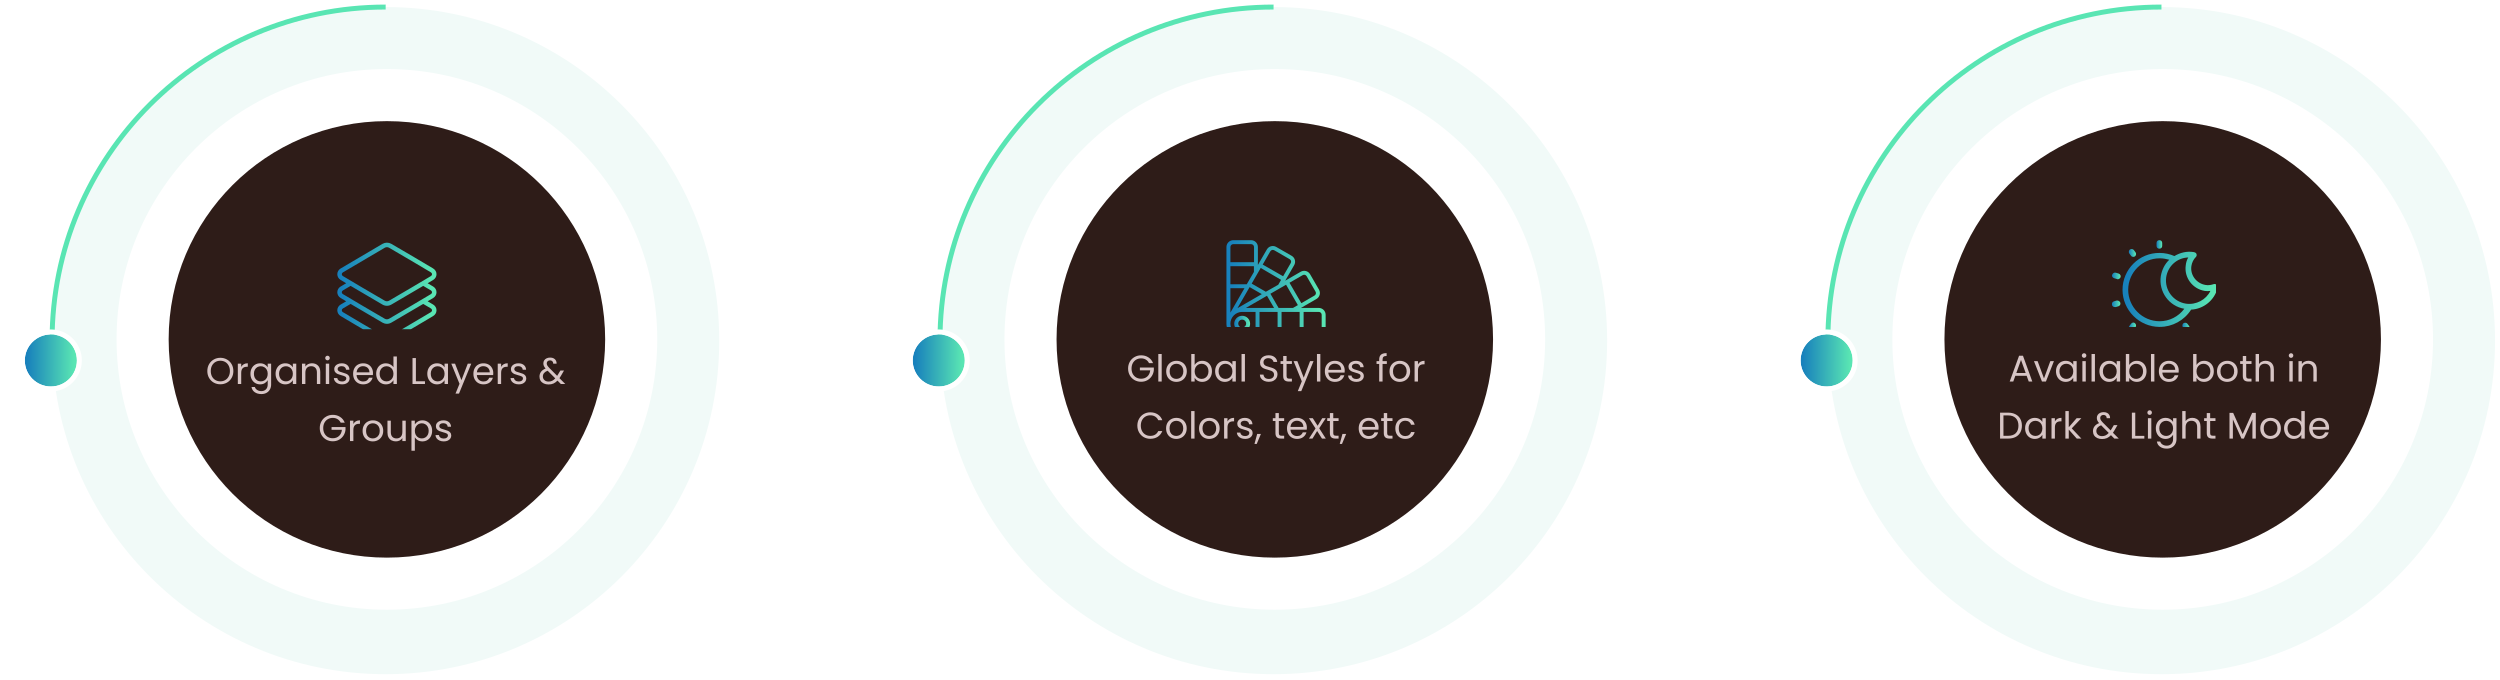 <svg width="1008" height="274" viewBox="0 0 1008 274" fill="none" xmlns="http://www.w3.org/2000/svg">
<circle cx="155.5" cy="137.339" r="135.5" fill="#CEEFE6" fill-opacity="0.3" stroke="white" stroke-width="2"/>
<path d="M21 137.339C21 63.057 81.218 2.839 155.5 2.839" stroke="#59E5B3" stroke-width="2"/>
<circle cx="156" cy="136.839" r="109" fill="white"/>
<circle cx="156" cy="136.839" r="88" fill="#2E1C18"/>
<g filter="url(#filter0_d_1_136)">
<circle cx="20.5" cy="139.339" r="10.5" fill="url(#paint0_linear_1_136)"/>
<circle cx="20.5" cy="139.339" r="11.5" stroke="white" stroke-width="2"/>
</g>
<g clip-path="url(#clip0_1_136)">
<g filter="url(#filter1_d_1_136)">
<path d="M176 111.838C176 110.887 175.496 110.021 174.649 109.518L172.422 108.208C173.28 107.699 174.044 107.244 174.651 106.883C175.496 106.379 176 105.512 176 104.565C176 103.618 175.496 102.751 174.651 102.246C171.867 100.59 162.426 94.98 157.772 92.312C156.694 91.693 155.384 91.669 154.219 92.318C154.219 92.318 141.563 99.751 137.351 102.245C136.504 102.748 136 103.614 136 104.565C136 105.512 136.504 106.379 137.349 106.884C137.956 107.245 138.72 107.699 139.578 108.208L137.351 109.518C136.504 110.021 136 110.887 136 111.838C136 112.786 136.504 113.652 137.349 114.157C137.956 114.518 138.72 114.972 139.578 115.482L137.351 116.792C136.504 117.294 136 118.161 136 119.111C136 120.059 136.504 120.925 137.349 121.431C140.952 123.573 149.807 128.83 154.228 131.364C154.77 131.675 155.384 131.839 156 131.839C156.616 131.839 157.231 131.675 157.774 131.364C162.193 128.83 171.048 123.573 174.651 121.43C175.496 120.925 176 120.059 176 119.111C176 118.161 175.496 117.294 174.649 116.792L172.422 115.481C173.28 114.972 174.044 114.517 174.651 114.156C175.496 113.652 176 112.786 176 111.838ZM138.28 105.324C138.141 105.241 137.818 105.001 137.818 104.567C137.818 104.131 138.14 103.893 138.278 103.811C142.484 101.32 155.123 93.897 155.121 93.898C155.7 93.572 156.332 93.585 156.868 93.892C161.51 96.553 170.941 102.156 173.72 103.809C173.859 103.893 174.182 104.133 174.182 104.567C174.182 105.001 173.859 105.24 173.72 105.323C170.123 107.463 161.279 112.714 156.87 115.241C156.323 115.553 155.675 115.552 155.132 115.241C150.721 112.714 141.877 107.463 138.28 105.324ZM173.722 118.357C173.861 118.438 174.182 118.676 174.182 119.112C174.182 119.546 173.859 119.786 173.72 119.869C170.123 122.008 161.279 127.259 156.87 129.786C156.323 130.099 155.675 130.098 155.132 129.787C150.721 127.259 141.877 122.008 138.28 119.869C138.141 119.786 137.818 119.546 137.818 119.112C137.818 118.676 138.14 118.438 138.278 118.357L141.363 116.541C145.533 119.013 151.034 122.261 154.228 124.092C154.77 124.402 155.384 124.567 156 124.567C156.616 124.567 157.231 124.402 157.774 124.091C160.967 122.26 166.467 119.013 170.637 116.541L173.722 118.357ZM173.72 112.596C170.123 114.735 161.279 119.987 156.87 122.513C156.323 122.826 155.675 122.825 155.132 122.514C150.721 119.987 141.877 114.735 138.28 112.597C138.141 112.513 137.818 112.273 137.818 111.839C137.818 111.403 138.14 111.166 138.278 111.084L141.363 109.268C145.533 111.74 151.034 114.988 154.228 116.819C154.77 117.13 155.384 117.294 156 117.294C156.616 117.294 157.231 117.13 157.774 116.818C160.967 114.988 166.467 111.74 170.637 109.268L173.722 111.084C173.861 111.166 174.182 111.403 174.182 111.839C174.182 112.273 173.859 112.513 173.72 112.596Z" fill="url(#paint1_linear_1_136)"/>
</g>
</g>
<path d="M88.841 154.944C87.871 154.944 86.986 154.719 86.186 154.269C85.386 153.809 84.751 153.174 84.281 152.364C83.821 151.544 83.591 150.624 83.591 149.604C83.591 148.584 83.821 147.669 84.281 146.859C84.751 146.039 85.386 145.404 86.186 144.954C86.986 144.494 87.871 144.264 88.841 144.264C89.821 144.264 90.711 144.494 91.511 144.954C92.311 145.404 92.941 146.034 93.401 146.844C93.861 147.654 94.091 148.574 94.091 149.604C94.091 150.634 93.861 151.554 93.401 152.364C92.941 153.174 92.311 153.809 91.511 154.269C90.711 154.719 89.821 154.944 88.841 154.944ZM88.841 153.759C89.571 153.759 90.226 153.589 90.806 153.249C91.396 152.909 91.856 152.424 92.186 151.794C92.526 151.164 92.696 150.434 92.696 149.604C92.696 148.764 92.526 148.034 92.186 147.414C91.856 146.784 91.401 146.299 90.821 145.959C90.241 145.619 89.581 145.449 88.841 145.449C88.101 145.449 87.441 145.619 86.861 145.959C86.281 146.299 85.821 146.784 85.481 147.414C85.151 148.034 84.986 148.764 84.986 149.604C84.986 150.434 85.151 151.164 85.481 151.794C85.821 152.424 86.281 152.909 86.861 153.249C87.451 153.589 88.111 153.759 88.841 153.759ZM97.258 147.954C97.498 147.484 97.838 147.119 98.278 146.859C98.728 146.599 99.273 146.469 99.913 146.469V147.879H99.553C98.023 147.879 97.258 148.709 97.258 150.369V154.839H95.893V146.619H97.258V147.954ZM104.879 146.484C105.589 146.484 106.209 146.639 106.739 146.949C107.279 147.259 107.679 147.649 107.939 148.119V146.619H109.319V155.019C109.319 155.769 109.159 156.434 108.839 157.014C108.519 157.604 108.059 158.064 107.459 158.394C106.869 158.724 106.179 158.889 105.389 158.889C104.309 158.889 103.409 158.634 102.689 158.124C101.969 157.614 101.544 156.919 101.414 156.039H102.764C102.914 156.539 103.224 156.939 103.694 157.239C104.164 157.549 104.729 157.704 105.389 157.704C106.139 157.704 106.749 157.469 107.219 156.999C107.699 156.529 107.939 155.869 107.939 155.019V153.294C107.669 153.774 107.269 154.174 106.739 154.494C106.209 154.814 105.589 154.974 104.879 154.974C104.149 154.974 103.484 154.794 102.884 154.434C102.294 154.074 101.829 153.569 101.489 152.919C101.149 152.269 100.979 151.529 100.979 150.699C100.979 149.859 101.149 149.124 101.489 148.494C101.829 147.854 102.294 147.359 102.884 147.009C103.484 146.659 104.149 146.484 104.879 146.484ZM107.939 150.714C107.939 150.094 107.814 149.554 107.564 149.094C107.314 148.634 106.974 148.284 106.544 148.044C106.124 147.794 105.659 147.669 105.149 147.669C104.639 147.669 104.174 147.789 103.754 148.029C103.334 148.269 102.999 148.619 102.749 149.079C102.499 149.539 102.374 150.079 102.374 150.699C102.374 151.329 102.499 151.879 102.749 152.349C102.999 152.809 103.334 153.164 103.754 153.414C104.174 153.654 104.639 153.774 105.149 153.774C105.659 153.774 106.124 153.654 106.544 153.414C106.974 153.164 107.314 152.809 107.564 152.349C107.814 151.879 107.939 151.334 107.939 150.714ZM111.116 150.699C111.116 149.859 111.286 149.124 111.626 148.494C111.966 147.854 112.431 147.359 113.021 147.009C113.621 146.659 114.286 146.484 115.016 146.484C115.736 146.484 116.361 146.639 116.891 146.949C117.421 147.259 117.816 147.649 118.076 148.119V146.619H119.456V154.839H118.076V153.309C117.806 153.789 117.401 154.189 116.861 154.509C116.331 154.819 115.711 154.974 115.001 154.974C114.271 154.974 113.611 154.794 113.021 154.434C112.431 154.074 111.966 153.569 111.626 152.919C111.286 152.269 111.116 151.529 111.116 150.699ZM118.076 150.714C118.076 150.094 117.951 149.554 117.701 149.094C117.451 148.634 117.111 148.284 116.681 148.044C116.261 147.794 115.796 147.669 115.286 147.669C114.776 147.669 114.311 147.789 113.891 148.029C113.471 148.269 113.136 148.619 112.886 149.079C112.636 149.539 112.511 150.079 112.511 150.699C112.511 151.329 112.636 151.879 112.886 152.349C113.136 152.809 113.471 153.164 113.891 153.414C114.311 153.654 114.776 153.774 115.286 153.774C115.796 153.774 116.261 153.654 116.681 153.414C117.111 153.164 117.451 152.809 117.701 152.349C117.951 151.879 118.076 151.334 118.076 150.714ZM125.767 146.469C126.767 146.469 127.577 146.774 128.197 147.384C128.817 147.984 129.127 148.854 129.127 149.994V154.839H127.777V150.189C127.777 149.369 127.572 148.744 127.162 148.314C126.752 147.874 126.192 147.654 125.482 147.654C124.762 147.654 124.187 147.879 123.757 148.329C123.337 148.779 123.127 149.434 123.127 150.294V154.839H121.762V146.619H123.127V147.789C123.397 147.369 123.762 147.044 124.222 146.814C124.692 146.584 125.207 146.469 125.767 146.469ZM132.062 145.284C131.802 145.284 131.582 145.194 131.402 145.014C131.222 144.834 131.132 144.614 131.132 144.354C131.132 144.094 131.222 143.874 131.402 143.694C131.582 143.514 131.802 143.424 132.062 143.424C132.312 143.424 132.522 143.514 132.692 143.694C132.872 143.874 132.962 144.094 132.962 144.354C132.962 144.614 132.872 144.834 132.692 145.014C132.522 145.194 132.312 145.284 132.062 145.284ZM132.722 146.619V154.839H131.357V146.619H132.722ZM137.959 154.974C137.329 154.974 136.764 154.869 136.264 154.659C135.764 154.439 135.369 154.139 135.079 153.759C134.789 153.369 134.629 152.924 134.599 152.424H136.009C136.049 152.834 136.239 153.169 136.579 153.429C136.929 153.689 137.384 153.819 137.944 153.819C138.464 153.819 138.874 153.704 139.174 153.474C139.474 153.244 139.624 152.954 139.624 152.604C139.624 152.244 139.464 151.979 139.144 151.809C138.824 151.629 138.329 151.454 137.659 151.284C137.049 151.124 136.549 150.964 136.159 150.804C135.779 150.634 135.449 150.389 135.169 150.069C134.899 149.739 134.764 149.309 134.764 148.779C134.764 148.359 134.889 147.974 135.139 147.624C135.389 147.274 135.744 146.999 136.204 146.799C136.664 146.589 137.189 146.484 137.779 146.484C138.689 146.484 139.424 146.714 139.984 147.174C140.544 147.634 140.844 148.264 140.884 149.064H139.519C139.489 148.634 139.314 148.289 138.994 148.029C138.684 147.769 138.264 147.639 137.734 147.639C137.244 147.639 136.854 147.744 136.564 147.954C136.274 148.164 136.129 148.439 136.129 148.779C136.129 149.049 136.214 149.274 136.384 149.454C136.564 149.624 136.784 149.764 137.044 149.874C137.314 149.974 137.684 150.089 138.154 150.219C138.744 150.379 139.224 150.539 139.594 150.699C139.964 150.849 140.279 151.079 140.539 151.389C140.809 151.699 140.949 152.104 140.959 152.604C140.959 153.054 140.834 153.459 140.584 153.819C140.334 154.179 139.979 154.464 139.519 154.674C139.069 154.874 138.549 154.974 137.959 154.974ZM150.385 150.414C150.385 150.674 150.37 150.949 150.34 151.239H143.77C143.82 152.049 144.095 152.684 144.595 153.144C145.105 153.594 145.72 153.819 146.44 153.819C147.03 153.819 147.52 153.684 147.91 153.414C148.31 153.134 148.59 152.764 148.75 152.304H150.22C150 153.094 149.56 153.739 148.9 154.239C148.24 154.729 147.42 154.974 146.44 154.974C145.66 154.974 144.96 154.799 144.34 154.449C143.73 154.099 143.25 153.604 142.9 152.964C142.55 152.314 142.375 151.564 142.375 150.714C142.375 149.864 142.545 149.119 142.885 148.479C143.225 147.839 143.7 147.349 144.31 147.009C144.93 146.659 145.64 146.484 146.44 146.484C147.22 146.484 147.91 146.654 148.51 146.994C149.11 147.334 149.57 147.804 149.89 148.404C150.22 148.994 150.385 149.664 150.385 150.414ZM148.975 150.129C148.975 149.609 148.86 149.164 148.63 148.794C148.4 148.414 148.085 148.129 147.685 147.939C147.295 147.739 146.86 147.639 146.38 147.639C145.69 147.639 145.1 147.859 144.61 148.299C144.13 148.739 143.855 149.349 143.785 150.129H148.975ZM151.677 150.699C151.677 149.859 151.847 149.124 152.187 148.494C152.527 147.854 152.992 147.359 153.582 147.009C154.182 146.659 154.852 146.484 155.592 146.484C156.232 146.484 156.827 146.634 157.377 146.934C157.927 147.224 158.347 147.609 158.637 148.089V143.739H160.017V154.839H158.637V153.294C158.367 153.784 157.967 154.189 157.437 154.509C156.907 154.819 156.287 154.974 155.577 154.974C154.847 154.974 154.182 154.794 153.582 154.434C152.992 154.074 152.527 153.569 152.187 152.919C151.847 152.269 151.677 151.529 151.677 150.699ZM158.637 150.714C158.637 150.094 158.512 149.554 158.262 149.094C158.012 148.634 157.672 148.284 157.242 148.044C156.822 147.794 156.357 147.669 155.847 147.669C155.337 147.669 154.872 147.789 154.452 148.029C154.032 148.269 153.697 148.619 153.447 149.079C153.197 149.539 153.072 150.079 153.072 150.699C153.072 151.329 153.197 151.879 153.447 152.349C153.697 152.809 154.032 153.164 154.452 153.414C154.872 153.654 155.337 153.774 155.847 153.774C156.357 153.774 156.822 153.654 157.242 153.414C157.672 153.164 158.012 152.809 158.262 152.349C158.512 151.879 158.637 151.334 158.637 150.714ZM167.688 153.729H171.348V154.839H166.323V144.384H167.688V153.729ZM172.288 150.699C172.288 149.859 172.458 149.124 172.798 148.494C173.138 147.854 173.603 147.359 174.193 147.009C174.793 146.659 175.458 146.484 176.188 146.484C176.908 146.484 177.533 146.639 178.063 146.949C178.593 147.259 178.988 147.649 179.248 148.119V146.619H180.628V154.839H179.248V153.309C178.978 153.789 178.573 154.189 178.033 154.509C177.503 154.819 176.883 154.974 176.173 154.974C175.443 154.974 174.783 154.794 174.193 154.434C173.603 154.074 173.138 153.569 172.798 152.919C172.458 152.269 172.288 151.529 172.288 150.699ZM179.248 150.714C179.248 150.094 179.123 149.554 178.873 149.094C178.623 148.634 178.283 148.284 177.853 148.044C177.433 147.794 176.968 147.669 176.458 147.669C175.948 147.669 175.483 147.789 175.063 148.029C174.643 148.269 174.308 148.619 174.058 149.079C173.808 149.539 173.683 150.079 173.683 150.699C173.683 151.329 173.808 151.879 174.058 152.349C174.308 152.809 174.643 153.164 175.063 153.414C175.483 153.654 175.948 153.774 176.458 153.774C176.968 153.774 177.433 153.654 177.853 153.414C178.283 153.164 178.623 152.809 178.873 152.349C179.123 151.879 179.248 151.334 179.248 150.714ZM190.014 146.619L185.064 158.709H183.654L185.274 154.749L181.959 146.619H183.474L186.054 153.279L188.604 146.619H190.014ZM198.886 150.414C198.886 150.674 198.871 150.949 198.841 151.239H192.271C192.321 152.049 192.596 152.684 193.096 153.144C193.606 153.594 194.221 153.819 194.941 153.819C195.531 153.819 196.021 153.684 196.411 153.414C196.811 153.134 197.091 152.764 197.251 152.304H198.721C198.501 153.094 198.061 153.739 197.401 154.239C196.741 154.729 195.921 154.974 194.941 154.974C194.161 154.974 193.461 154.799 192.841 154.449C192.231 154.099 191.751 153.604 191.401 152.964C191.051 152.314 190.876 151.564 190.876 150.714C190.876 149.864 191.046 149.119 191.386 148.479C191.726 147.839 192.201 147.349 192.811 147.009C193.431 146.659 194.141 146.484 194.941 146.484C195.721 146.484 196.411 146.654 197.011 146.994C197.611 147.334 198.071 147.804 198.391 148.404C198.721 148.994 198.886 149.664 198.886 150.414ZM197.476 150.129C197.476 149.609 197.361 149.164 197.131 148.794C196.901 148.414 196.586 148.129 196.186 147.939C195.796 147.739 195.361 147.639 194.881 147.639C194.191 147.639 193.601 147.859 193.111 148.299C192.631 148.739 192.356 149.349 192.286 150.129H197.476ZM202.053 147.954C202.293 147.484 202.633 147.119 203.073 146.859C203.523 146.599 204.068 146.469 204.708 146.469V147.879H204.348C202.818 147.879 202.053 148.709 202.053 150.369V154.839H200.688V146.619H202.053V147.954ZM209.194 154.974C208.564 154.974 207.999 154.869 207.499 154.659C206.999 154.439 206.604 154.139 206.314 153.759C206.024 153.369 205.864 152.924 205.834 152.424H207.244C207.284 152.834 207.474 153.169 207.814 153.429C208.164 153.689 208.619 153.819 209.179 153.819C209.699 153.819 210.109 153.704 210.409 153.474C210.709 153.244 210.859 152.954 210.859 152.604C210.859 152.244 210.699 151.979 210.379 151.809C210.059 151.629 209.564 151.454 208.894 151.284C208.284 151.124 207.784 150.964 207.394 150.804C207.014 150.634 206.684 150.389 206.404 150.069C206.134 149.739 205.999 149.309 205.999 148.779C205.999 148.359 206.124 147.974 206.374 147.624C206.624 147.274 206.979 146.999 207.439 146.799C207.899 146.589 208.424 146.484 209.014 146.484C209.924 146.484 210.659 146.714 211.219 147.174C211.779 147.634 212.079 148.264 212.119 149.064H210.754C210.724 148.634 210.549 148.289 210.229 148.029C209.919 147.769 209.499 147.639 208.969 147.639C208.479 147.639 208.089 147.744 207.799 147.954C207.509 148.164 207.364 148.439 207.364 148.779C207.364 149.049 207.449 149.274 207.619 149.454C207.799 149.624 208.019 149.764 208.279 149.874C208.549 149.974 208.919 150.089 209.389 150.219C209.979 150.379 210.459 150.539 210.829 150.699C211.199 150.849 211.514 151.079 211.774 151.389C212.044 151.699 212.184 152.104 212.194 152.604C212.194 153.054 212.069 153.459 211.819 153.819C211.569 154.179 211.214 154.464 210.754 154.674C210.304 154.874 209.784 154.974 209.194 154.974ZM226.145 154.839L224.78 153.459C224.27 153.989 223.725 154.384 223.145 154.644C222.565 154.894 221.91 155.019 221.18 155.019C220.46 155.019 219.82 154.889 219.26 154.629C218.71 154.369 218.28 153.999 217.97 153.519C217.67 153.039 217.52 152.479 217.52 151.839C217.52 151.109 217.725 150.469 218.135 149.919C218.555 149.359 219.17 148.919 219.98 148.599C219.66 148.219 219.43 147.869 219.29 147.549C219.15 147.229 219.08 146.879 219.08 146.499C219.08 146.059 219.19 145.664 219.41 145.314C219.64 144.954 219.965 144.674 220.385 144.474C220.805 144.274 221.29 144.174 221.84 144.174C222.38 144.174 222.85 144.279 223.25 144.489C223.65 144.699 223.95 144.994 224.15 145.374C224.35 145.744 224.44 146.159 224.42 146.619H223.055C223.065 146.209 222.95 145.889 222.71 145.659C222.47 145.419 222.16 145.299 221.78 145.299C221.38 145.299 221.055 145.414 220.805 145.644C220.565 145.864 220.445 146.149 220.445 146.499C220.445 146.799 220.525 147.089 220.685 147.369C220.855 147.649 221.135 147.994 221.525 148.404L224.645 151.539L224.915 151.119L225.935 149.409H227.405L226.175 151.539C226.005 151.839 225.805 152.154 225.575 152.484L227.93 154.839H226.145ZM221.18 153.849C221.72 153.849 222.205 153.744 222.635 153.534C223.075 153.324 223.49 152.999 223.88 152.559L220.805 149.469C219.525 149.959 218.885 150.734 218.885 151.794C218.885 152.384 219.095 152.874 219.515 153.264C219.945 153.654 220.5 153.849 221.18 153.849ZM137.358 170.414C137.068 169.804 136.648 169.334 136.098 169.004C135.548 168.664 134.908 168.494 134.178 168.494C133.448 168.494 132.788 168.664 132.198 169.004C131.618 169.334 131.158 169.814 130.818 170.444C130.488 171.064 130.323 171.784 130.323 172.604C130.323 173.424 130.488 174.144 130.818 174.764C131.158 175.384 131.618 175.864 132.198 176.204C132.788 176.534 133.448 176.699 134.178 176.699C135.198 176.699 136.038 176.394 136.698 175.784C137.358 175.174 137.743 174.349 137.853 173.309H133.683V172.199H139.308V173.249C139.228 174.109 138.958 174.899 138.498 175.619C138.038 176.329 137.433 176.894 136.683 177.314C135.933 177.724 135.098 177.929 134.178 177.929C133.208 177.929 132.323 177.704 131.523 177.254C130.723 176.794 130.088 176.159 129.618 175.349C129.158 174.539 128.928 173.624 128.928 172.604C128.928 171.584 129.158 170.669 129.618 169.859C130.088 169.039 130.723 168.404 131.523 167.954C132.323 167.494 133.208 167.264 134.178 167.264C135.288 167.264 136.268 167.539 137.118 168.089C137.978 168.639 138.603 169.414 138.993 170.414H137.358ZM142.478 170.954C142.718 170.484 143.058 170.119 143.498 169.859C143.948 169.599 144.493 169.469 145.133 169.469V170.879H144.773C143.243 170.879 142.478 171.709 142.478 173.369V177.839H141.113V169.619H142.478V170.954ZM150.294 177.974C149.524 177.974 148.824 177.799 148.194 177.449C147.574 177.099 147.084 176.604 146.724 175.964C146.374 175.314 146.199 174.564 146.199 173.714C146.199 172.874 146.379 172.134 146.739 171.494C147.109 170.844 147.609 170.349 148.239 170.009C148.869 169.659 149.574 169.484 150.354 169.484C151.134 169.484 151.839 169.659 152.469 170.009C153.099 170.349 153.594 170.839 153.954 171.479C154.324 172.119 154.509 172.864 154.509 173.714C154.509 174.564 154.319 175.314 153.939 175.964C153.569 176.604 153.064 177.099 152.424 177.449C151.784 177.799 151.074 177.974 150.294 177.974ZM150.294 176.774C150.784 176.774 151.244 176.659 151.674 176.429C152.104 176.199 152.449 175.854 152.709 175.394C152.979 174.934 153.114 174.374 153.114 173.714C153.114 173.054 152.984 172.494 152.724 172.034C152.464 171.574 152.124 171.234 151.704 171.014C151.284 170.784 150.829 170.669 150.339 170.669C149.839 170.669 149.379 170.784 148.959 171.014C148.549 171.234 148.219 171.574 147.969 172.034C147.719 172.494 147.594 173.054 147.594 173.714C147.594 174.384 147.714 174.949 147.954 175.409C148.204 175.869 148.534 176.214 148.944 176.444C149.354 176.664 149.804 176.774 150.294 176.774ZM163.593 169.619V177.839H162.228V176.624C161.968 177.044 161.603 177.374 161.133 177.614C160.673 177.844 160.163 177.959 159.603 177.959C158.963 177.959 158.388 177.829 157.878 177.569C157.368 177.299 156.963 176.899 156.663 176.369C156.373 175.839 156.228 175.194 156.228 174.434V169.619H157.578V174.254C157.578 175.064 157.783 175.689 158.193 176.129C158.603 176.559 159.163 176.774 159.873 176.774C160.603 176.774 161.178 176.549 161.598 176.099C162.018 175.649 162.228 174.994 162.228 174.134V169.619H163.593ZM167.263 171.134C167.533 170.664 167.933 170.274 168.463 169.964C169.003 169.644 169.628 169.484 170.338 169.484C171.068 169.484 171.728 169.659 172.318 170.009C172.918 170.359 173.388 170.854 173.728 171.494C174.068 172.124 174.238 172.859 174.238 173.699C174.238 174.529 174.068 175.269 173.728 175.919C173.388 176.569 172.918 177.074 172.318 177.434C171.728 177.794 171.068 177.974 170.338 177.974C169.638 177.974 169.018 177.819 168.478 177.509C167.948 177.189 167.543 176.794 167.263 176.324V181.739H165.898V169.619H167.263V171.134ZM172.843 173.699C172.843 173.079 172.718 172.539 172.468 172.079C172.218 171.619 171.878 171.269 171.448 171.029C171.028 170.789 170.563 170.669 170.053 170.669C169.553 170.669 169.088 170.794 168.658 171.044C168.238 171.284 167.898 171.639 167.638 172.109C167.388 172.569 167.263 173.104 167.263 173.714C167.263 174.334 167.388 174.879 167.638 175.349C167.898 175.809 168.238 176.164 168.658 176.414C169.088 176.654 169.553 176.774 170.053 176.774C170.563 176.774 171.028 176.654 171.448 176.414C171.878 176.164 172.218 175.809 172.468 175.349C172.718 174.879 172.843 174.329 172.843 173.699ZM178.945 177.974C178.315 177.974 177.75 177.869 177.25 177.659C176.75 177.439 176.355 177.139 176.065 176.759C175.775 176.369 175.615 175.924 175.585 175.424H176.995C177.035 175.834 177.225 176.169 177.565 176.429C177.915 176.689 178.37 176.819 178.93 176.819C179.45 176.819 179.86 176.704 180.16 176.474C180.46 176.244 180.61 175.954 180.61 175.604C180.61 175.244 180.45 174.979 180.13 174.809C179.81 174.629 179.315 174.454 178.645 174.284C178.035 174.124 177.535 173.964 177.145 173.804C176.765 173.634 176.435 173.389 176.155 173.069C175.885 172.739 175.75 172.309 175.75 171.779C175.75 171.359 175.875 170.974 176.125 170.624C176.375 170.274 176.73 169.999 177.19 169.799C177.65 169.589 178.175 169.484 178.765 169.484C179.675 169.484 180.41 169.714 180.97 170.174C181.53 170.634 181.83 171.264 181.87 172.064H180.505C180.475 171.634 180.3 171.289 179.98 171.029C179.67 170.769 179.25 170.639 178.72 170.639C178.23 170.639 177.84 170.744 177.55 170.954C177.26 171.164 177.115 171.439 177.115 171.779C177.115 172.049 177.2 172.274 177.37 172.454C177.55 172.624 177.77 172.764 178.03 172.874C178.3 172.974 178.67 173.089 179.14 173.219C179.73 173.379 180.21 173.539 180.58 173.699C180.95 173.849 181.265 174.079 181.525 174.389C181.795 174.699 181.935 175.104 181.945 175.604C181.945 176.054 181.82 176.459 181.57 176.819C181.32 177.179 180.965 177.464 180.505 177.674C180.055 177.874 179.535 177.974 178.945 177.974Z" fill="#D7C5C5"/>
<circle cx="513.5" cy="137.339" r="135.5" fill="#CEEFE6" fill-opacity="0.3" stroke="white" stroke-width="2"/>
<path d="M379 137.339C379 63.057 439.218 2.839 513.5 2.839" stroke="#59E5B3" stroke-width="2"/>
<circle cx="514" cy="136.839" r="109" fill="white"/>
<circle cx="514" cy="136.839" r="88" fill="#2E1C18"/>
<g filter="url(#filter2_d_1_136)">
<circle cx="378.5" cy="139.339" r="10.5" fill="url(#paint2_linear_1_136)"/>
<circle cx="378.5" cy="139.339" r="11.5" stroke="white" stroke-width="2"/>
</g>
<g clip-path="url(#clip1_1_136)">
<g filter="url(#filter3_d_1_136)">
<path d="M531.74 118.159H524.54L530.804 114.535C531.117 114.355 531.392 114.114 531.612 113.827C531.832 113.541 531.993 113.213 532.087 112.864C532.181 112.515 532.204 112.151 532.157 111.792C532.11 111.434 531.993 111.088 531.812 110.775L528.228 104.567C528.047 104.254 527.807 103.98 527.52 103.76C527.233 103.539 526.906 103.378 526.557 103.284C526.208 103.191 525.843 103.167 525.485 103.214C525.127 103.261 524.781 103.379 524.468 103.559L518.196 107.175L518.348 106.911L521.812 100.903C521.994 100.591 522.112 100.245 522.16 99.886C522.208 99.528 522.184 99.163 522.09 98.814C521.996 98.464 521.835 98.137 521.614 97.85C521.393 97.563 521.118 97.323 520.804 97.143L514.564 93.559C514.251 93.379 513.905 93.261 513.547 93.214C513.189 93.167 512.824 93.191 512.475 93.284C512.126 93.378 511.799 93.54 511.512 93.76C511.225 93.98 510.985 94.254 510.804 94.567L507.18 100.831V93.631C507.184 93.266 507.116 92.904 506.979 92.565C506.842 92.227 506.64 91.919 506.383 91.659C506.126 91.399 505.821 91.193 505.484 91.052C505.147 90.912 504.785 90.839 504.42 90.839H497.26C496.529 90.841 495.828 91.133 495.311 91.65C494.794 92.167 494.502 92.868 494.5 93.599V124.495C494.502 126.177 495.171 127.79 496.36 128.979C497.55 130.168 499.162 130.837 500.844 130.839H531.74C532.471 130.837 533.172 130.546 533.689 130.029C534.206 129.511 534.498 128.811 534.5 128.079V120.919C534.498 120.188 534.206 119.487 533.689 118.97C533.172 118.453 532.471 118.161 531.74 118.159ZM498.94 118.255L503.844 109.759L508.756 112.591L498.94 118.255ZM496.1 120.031V110.215H501.764L496.1 120.031ZM510.78 113.287L510.844 113.247L513.7 118.159H502.34L510.78 113.287ZM515.124 119.759V129.239H507.836V119.759H515.124ZM516.724 119.759H524.012V129.239H516.724V119.759ZM515.524 118.159L512.228 112.439L518.54 108.799L523.3 117.015L521.332 118.159H515.524ZM525.236 104.943C525.368 104.864 525.515 104.811 525.668 104.79C525.821 104.768 525.977 104.777 526.126 104.816C526.275 104.856 526.415 104.925 526.537 105.02C526.659 105.114 526.761 105.233 526.836 105.367L530.42 111.575C530.499 111.708 530.55 111.855 530.571 112.007C530.592 112.16 530.583 112.315 530.544 112.464C530.504 112.613 530.435 112.753 530.341 112.875C530.247 112.997 530.13 113.099 529.996 113.175L524.692 116.239L519.924 108.007L525.236 104.943ZM510.388 111.639L504.676 108.351L508.324 102.039L516.532 106.839L515.388 108.815L510.388 111.639ZM512.188 95.343C512.263 95.209 512.365 95.09 512.487 94.996C512.609 94.901 512.749 94.832 512.898 94.792C513.047 94.753 513.203 94.744 513.356 94.766C513.509 94.787 513.656 94.84 513.788 94.919L519.996 98.503C520.13 98.577 520.247 98.678 520.341 98.799C520.434 98.92 520.502 99.059 520.54 99.207C520.579 99.353 520.588 99.506 520.567 99.655C520.547 99.805 520.497 99.949 520.42 100.079L517.356 105.391L509.124 100.671L512.188 95.343ZM502.692 108.615H496.1V101.327H505.58V103.639L502.692 108.615ZM497.26 92.439H504.46C504.768 92.439 505.063 92.562 505.28 92.779C505.498 92.997 505.62 93.292 505.62 93.599V99.727H496.1V93.599C496.1 93.292 496.222 92.997 496.44 92.779C496.657 92.562 496.952 92.439 497.26 92.439ZM496.1 124.495C496.102 123.239 496.603 122.034 497.492 121.146C498.382 120.258 499.587 119.759 500.844 119.759H506.236V129.239H500.844C499.586 129.237 498.381 128.737 497.492 127.848C496.603 126.958 496.102 125.753 496.1 124.495ZM532.9 128.079C532.9 128.387 532.778 128.682 532.56 128.9C532.343 129.117 532.048 129.239 531.74 129.239H525.612V119.759H531.74C532.048 119.759 532.343 119.882 532.56 120.099C532.778 120.317 532.9 120.612 532.9 120.919V128.079Z" fill="url(#paint3_linear_1_136)"/>
<path d="M500.843 121.327C500.21 121.327 499.591 121.515 499.065 121.867C498.539 122.218 498.129 122.718 497.886 123.303C497.644 123.888 497.581 124.531 497.704 125.152C497.828 125.772 498.133 126.343 498.58 126.79C499.028 127.238 499.598 127.542 500.219 127.666C500.839 127.789 501.483 127.726 502.067 127.484C502.652 127.242 503.152 126.832 503.504 126.305C503.855 125.779 504.043 125.16 504.043 124.527C504.043 123.679 503.706 122.865 503.106 122.265C502.505 121.665 501.692 121.327 500.843 121.327ZM500.843 126.071C500.526 126.071 500.217 125.978 499.954 125.802C499.691 125.626 499.486 125.376 499.365 125.084C499.244 124.791 499.212 124.47 499.274 124.159C499.335 123.849 499.488 123.564 499.711 123.34C499.935 123.116 500.22 122.964 500.531 122.902C500.841 122.84 501.163 122.872 501.455 122.993C501.748 123.114 501.997 123.319 502.173 123.583C502.349 123.846 502.443 124.155 502.443 124.471C502.434 124.89 502.262 125.289 501.963 125.582C501.664 125.875 501.262 126.04 500.843 126.039V126.071Z" fill="url(#paint4_linear_1_136)"/>
</g>
</g>
<path d="M463.275 146.414C462.985 145.804 462.565 145.334 462.015 145.004C461.465 144.664 460.825 144.494 460.095 144.494C459.365 144.494 458.705 144.664 458.115 145.004C457.535 145.334 457.075 145.814 456.735 146.444C456.405 147.064 456.24 147.784 456.24 148.604C456.24 149.424 456.405 150.144 456.735 150.764C457.075 151.384 457.535 151.864 458.115 152.204C458.705 152.534 459.365 152.699 460.095 152.699C461.115 152.699 461.955 152.394 462.615 151.784C463.275 151.174 463.66 150.349 463.77 149.309H459.6V148.199H465.225V149.249C465.145 150.109 464.875 150.899 464.415 151.619C463.955 152.329 463.35 152.894 462.6 153.314C461.85 153.724 461.015 153.929 460.095 153.929C459.125 153.929 458.24 153.704 457.44 153.254C456.64 152.794 456.005 152.159 455.535 151.349C455.075 150.539 454.845 149.624 454.845 148.604C454.845 147.584 455.075 146.669 455.535 145.859C456.005 145.039 456.64 144.404 457.44 143.954C458.24 143.494 459.125 143.264 460.095 143.264C461.205 143.264 462.185 143.539 463.035 144.089C463.895 144.639 464.52 145.414 464.91 146.414H463.275ZM468.395 142.739V153.839H467.03V142.739H468.395ZM474.306 153.974C473.536 153.974 472.836 153.799 472.206 153.449C471.586 153.099 471.096 152.604 470.736 151.964C470.386 151.314 470.211 150.564 470.211 149.714C470.211 148.874 470.391 148.134 470.751 147.494C471.121 146.844 471.621 146.349 472.251 146.009C472.881 145.659 473.586 145.484 474.366 145.484C475.146 145.484 475.851 145.659 476.481 146.009C477.111 146.349 477.606 146.839 477.966 147.479C478.336 148.119 478.521 148.864 478.521 149.714C478.521 150.564 478.331 151.314 477.951 151.964C477.581 152.604 477.076 153.099 476.436 153.449C475.796 153.799 475.086 153.974 474.306 153.974ZM474.306 152.774C474.796 152.774 475.256 152.659 475.686 152.429C476.116 152.199 476.461 151.854 476.721 151.394C476.991 150.934 477.126 150.374 477.126 149.714C477.126 149.054 476.996 148.494 476.736 148.034C476.476 147.574 476.136 147.234 475.716 147.014C475.296 146.784 474.841 146.669 474.351 146.669C473.851 146.669 473.391 146.784 472.971 147.014C472.561 147.234 472.231 147.574 471.981 148.034C471.731 148.494 471.606 149.054 471.606 149.714C471.606 150.384 471.726 150.949 471.966 151.409C472.216 151.869 472.546 152.214 472.956 152.444C473.366 152.664 473.816 152.774 474.306 152.774ZM481.681 147.149C481.961 146.659 482.371 146.259 482.911 145.949C483.451 145.639 484.066 145.484 484.756 145.484C485.496 145.484 486.161 145.659 486.751 146.009C487.341 146.359 487.806 146.854 488.146 147.494C488.486 148.124 488.656 148.859 488.656 149.699C488.656 150.529 488.486 151.269 488.146 151.919C487.806 152.569 487.336 153.074 486.736 153.434C486.146 153.794 485.486 153.974 484.756 153.974C484.046 153.974 483.421 153.819 482.881 153.509C482.351 153.199 481.951 152.804 481.681 152.324V153.839H480.316V142.739H481.681V147.149ZM487.261 149.699C487.261 149.079 487.136 148.539 486.886 148.079C486.636 147.619 486.296 147.269 485.866 147.029C485.446 146.789 484.981 146.669 484.471 146.669C483.971 146.669 483.506 146.794 483.076 147.044C482.656 147.284 482.316 147.639 482.056 148.109C481.806 148.569 481.681 149.104 481.681 149.714C481.681 150.334 481.806 150.879 482.056 151.349C482.316 151.809 482.656 152.164 483.076 152.414C483.506 152.654 483.971 152.774 484.471 152.774C484.981 152.774 485.446 152.654 485.866 152.414C486.296 152.164 486.636 151.809 486.886 151.349C487.136 150.879 487.261 150.329 487.261 149.699ZM489.942 149.699C489.942 148.859 490.112 148.124 490.452 147.494C490.792 146.854 491.257 146.359 491.847 146.009C492.447 145.659 493.112 145.484 493.842 145.484C494.562 145.484 495.187 145.639 495.717 145.949C496.247 146.259 496.642 146.649 496.902 147.119V145.619H498.282V153.839H496.902V152.309C496.632 152.789 496.227 153.189 495.687 153.509C495.157 153.819 494.537 153.974 493.827 153.974C493.097 153.974 492.437 153.794 491.847 153.434C491.257 153.074 490.792 152.569 490.452 151.919C490.112 151.269 489.942 150.529 489.942 149.699ZM496.902 149.714C496.902 149.094 496.777 148.554 496.527 148.094C496.277 147.634 495.937 147.284 495.507 147.044C495.087 146.794 494.622 146.669 494.112 146.669C493.602 146.669 493.137 146.789 492.717 147.029C492.297 147.269 491.962 147.619 491.712 148.079C491.462 148.539 491.337 149.079 491.337 149.699C491.337 150.329 491.462 150.879 491.712 151.349C491.962 151.809 492.297 152.164 492.717 152.414C493.137 152.654 493.602 152.774 494.112 152.774C494.622 152.774 495.087 152.654 495.507 152.414C495.937 152.164 496.277 151.809 496.527 151.349C496.777 150.879 496.902 150.334 496.902 149.714ZM501.954 142.739V153.839H500.589V142.739H501.954ZM511.595 153.944C510.905 153.944 510.285 153.824 509.735 153.584C509.195 153.334 508.77 152.994 508.46 152.564C508.15 152.124 507.99 151.619 507.98 151.049H509.435C509.485 151.539 509.685 151.954 510.035 152.294C510.395 152.624 510.915 152.789 511.595 152.789C512.245 152.789 512.755 152.629 513.125 152.309C513.505 151.979 513.695 151.559 513.695 151.049C513.695 150.649 513.585 150.324 513.365 150.074C513.145 149.824 512.87 149.634 512.54 149.504C512.21 149.374 511.765 149.234 511.205 149.084C510.515 148.904 509.96 148.724 509.54 148.544C509.13 148.364 508.775 148.084 508.475 147.704C508.185 147.314 508.04 146.794 508.04 146.144C508.04 145.574 508.185 145.069 508.475 144.629C508.765 144.189 509.17 143.849 509.69 143.609C510.22 143.369 510.825 143.249 511.505 143.249C512.485 143.249 513.285 143.494 513.905 143.984C514.535 144.474 514.89 145.124 514.97 145.934H513.47C513.42 145.534 513.21 145.184 512.84 144.884C512.47 144.574 511.98 144.419 511.37 144.419C510.8 144.419 510.335 144.569 509.975 144.869C509.615 145.159 509.435 145.569 509.435 146.099C509.435 146.479 509.54 146.789 509.75 147.029C509.97 147.269 510.235 147.454 510.545 147.584C510.865 147.704 511.31 147.844 511.88 148.004C512.57 148.194 513.125 148.384 513.545 148.574C513.965 148.754 514.325 149.039 514.625 149.429C514.925 149.809 515.075 150.329 515.075 150.989C515.075 151.499 514.94 151.979 514.67 152.429C514.4 152.879 514 153.244 513.47 153.524C512.94 153.804 512.315 153.944 511.595 153.944ZM518.748 146.744V151.589C518.748 151.989 518.833 152.274 519.003 152.444C519.173 152.604 519.468 152.684 519.888 152.684H520.893V153.839H519.663C518.903 153.839 518.333 153.664 517.953 153.314C517.573 152.964 517.383 152.389 517.383 151.589V146.744H516.318V145.619H517.383V143.549H518.748V145.619H520.893V146.744H518.748ZM529.627 145.619L524.677 157.709H523.267L524.887 153.749L521.572 145.619H523.087L525.667 152.279L528.217 145.619H529.627ZM532.364 142.739V153.839H530.999V142.739H532.364ZM542.191 149.414C542.191 149.674 542.176 149.949 542.146 150.239H535.576C535.626 151.049 535.901 151.684 536.401 152.144C536.911 152.594 537.526 152.819 538.246 152.819C538.836 152.819 539.326 152.684 539.716 152.414C540.116 152.134 540.396 151.764 540.556 151.304H542.026C541.806 152.094 541.366 152.739 540.706 153.239C540.046 153.729 539.226 153.974 538.246 153.974C537.466 153.974 536.766 153.799 536.146 153.449C535.536 153.099 535.056 152.604 534.706 151.964C534.356 151.314 534.181 150.564 534.181 149.714C534.181 148.864 534.351 148.119 534.691 147.479C535.031 146.839 535.506 146.349 536.116 146.009C536.736 145.659 537.446 145.484 538.246 145.484C539.026 145.484 539.716 145.654 540.316 145.994C540.916 146.334 541.376 146.804 541.696 147.404C542.026 147.994 542.191 148.664 542.191 149.414ZM540.781 149.129C540.781 148.609 540.666 148.164 540.436 147.794C540.206 147.414 539.891 147.129 539.491 146.939C539.101 146.739 538.666 146.639 538.186 146.639C537.496 146.639 536.906 146.859 536.416 147.299C535.936 147.739 535.661 148.349 535.591 149.129H540.781ZM546.902 153.974C546.272 153.974 545.707 153.869 545.207 153.659C544.707 153.439 544.312 153.139 544.022 152.759C543.732 152.369 543.572 151.924 543.542 151.424H544.952C544.992 151.834 545.182 152.169 545.522 152.429C545.872 152.689 546.327 152.819 546.887 152.819C547.407 152.819 547.817 152.704 548.117 152.474C548.417 152.244 548.567 151.954 548.567 151.604C548.567 151.244 548.407 150.979 548.087 150.809C547.767 150.629 547.272 150.454 546.602 150.284C545.992 150.124 545.492 149.964 545.102 149.804C544.722 149.634 544.392 149.389 544.112 149.069C543.842 148.739 543.707 148.309 543.707 147.779C543.707 147.359 543.832 146.974 544.082 146.624C544.332 146.274 544.687 145.999 545.147 145.799C545.607 145.589 546.132 145.484 546.722 145.484C547.632 145.484 548.367 145.714 548.927 146.174C549.487 146.634 549.787 147.264 549.827 148.064H548.462C548.432 147.634 548.257 147.289 547.937 147.029C547.627 146.769 547.207 146.639 546.677 146.639C546.187 146.639 545.797 146.744 545.507 146.954C545.217 147.164 545.072 147.439 545.072 147.779C545.072 148.049 545.157 148.274 545.327 148.454C545.507 148.624 545.727 148.764 545.987 148.874C546.257 148.974 546.627 149.089 547.097 149.219C547.687 149.379 548.167 149.539 548.537 149.699C548.907 149.849 549.222 150.079 549.482 150.389C549.752 150.699 549.892 151.104 549.902 151.604C549.902 152.054 549.777 152.459 549.527 152.819C549.277 153.179 548.922 153.464 548.462 153.674C548.012 153.874 547.492 153.974 546.902 153.974ZM559.173 146.744H557.448V153.839H556.083V146.744H555.018V145.619H556.083V145.034C556.083 144.114 556.318 143.444 556.788 143.024C557.268 142.594 558.033 142.379 559.083 142.379V143.519C558.483 143.519 558.058 143.639 557.808 143.879C557.568 144.109 557.448 144.494 557.448 145.034V145.619H559.173V146.744ZM564.35 153.974C563.58 153.974 562.88 153.799 562.25 153.449C561.63 153.099 561.14 152.604 560.78 151.964C560.43 151.314 560.255 150.564 560.255 149.714C560.255 148.874 560.435 148.134 560.795 147.494C561.165 146.844 561.665 146.349 562.295 146.009C562.925 145.659 563.63 145.484 564.41 145.484C565.19 145.484 565.895 145.659 566.525 146.009C567.155 146.349 567.65 146.839 568.01 147.479C568.38 148.119 568.565 148.864 568.565 149.714C568.565 150.564 568.375 151.314 567.995 151.964C567.625 152.604 567.12 153.099 566.48 153.449C565.84 153.799 565.13 153.974 564.35 153.974ZM564.35 152.774C564.84 152.774 565.3 152.659 565.73 152.429C566.16 152.199 566.505 151.854 566.765 151.394C567.035 150.934 567.17 150.374 567.17 149.714C567.17 149.054 567.04 148.494 566.78 148.034C566.52 147.574 566.18 147.234 565.76 147.014C565.34 146.784 564.885 146.669 564.395 146.669C563.895 146.669 563.435 146.784 563.015 147.014C562.605 147.234 562.275 147.574 562.025 148.034C561.775 148.494 561.65 149.054 561.65 149.714C561.65 150.384 561.77 150.949 562.01 151.409C562.26 151.869 562.59 152.214 563 152.444C563.41 152.664 563.86 152.774 564.35 152.774ZM571.725 146.954C571.965 146.484 572.305 146.119 572.745 145.859C573.195 145.599 573.74 145.469 574.38 145.469V146.879H574.02C572.49 146.879 571.725 147.709 571.725 149.369V153.839H570.36V145.619H571.725V146.954ZM458.58 171.604C458.58 170.584 458.81 169.669 459.27 168.859C459.73 168.039 460.355 167.399 461.145 166.939C461.945 166.479 462.83 166.249 463.8 166.249C464.94 166.249 465.935 166.524 466.785 167.074C467.635 167.624 468.255 168.404 468.645 169.414H467.01C466.72 168.784 466.3 168.299 465.75 167.959C465.21 167.619 464.56 167.449 463.8 167.449C463.07 167.449 462.415 167.619 461.835 167.959C461.255 168.299 460.8 168.784 460.47 169.414C460.14 170.034 459.975 170.764 459.975 171.604C459.975 172.434 460.14 173.164 460.47 173.794C460.8 174.414 461.255 174.894 461.835 175.234C462.415 175.574 463.07 175.744 463.8 175.744C464.56 175.744 465.21 175.579 465.75 175.249C466.3 174.909 466.72 174.424 467.01 173.794H468.645C468.255 174.794 467.635 175.569 466.785 176.119C465.935 176.659 464.94 176.929 463.8 176.929C462.83 176.929 461.945 176.704 461.145 176.254C460.355 175.794 459.73 175.159 459.27 174.349C458.81 173.539 458.58 172.624 458.58 171.604ZM474.262 176.974C473.492 176.974 472.792 176.799 472.162 176.449C471.542 176.099 471.052 175.604 470.692 174.964C470.342 174.314 470.167 173.564 470.167 172.714C470.167 171.874 470.347 171.134 470.707 170.494C471.077 169.844 471.577 169.349 472.207 169.009C472.837 168.659 473.542 168.484 474.322 168.484C475.102 168.484 475.807 168.659 476.437 169.009C477.067 169.349 477.562 169.839 477.922 170.479C478.292 171.119 478.477 171.864 478.477 172.714C478.477 173.564 478.287 174.314 477.907 174.964C477.537 175.604 477.032 176.099 476.392 176.449C475.752 176.799 475.042 176.974 474.262 176.974ZM474.262 175.774C474.752 175.774 475.212 175.659 475.642 175.429C476.072 175.199 476.417 174.854 476.677 174.394C476.947 173.934 477.082 173.374 477.082 172.714C477.082 172.054 476.952 171.494 476.692 171.034C476.432 170.574 476.092 170.234 475.672 170.014C475.252 169.784 474.797 169.669 474.307 169.669C473.807 169.669 473.347 169.784 472.927 170.014C472.517 170.234 472.187 170.574 471.937 171.034C471.687 171.494 471.562 172.054 471.562 172.714C471.562 173.384 471.682 173.949 471.922 174.409C472.172 174.869 472.502 175.214 472.912 175.444C473.322 175.664 473.772 175.774 474.262 175.774ZM481.637 165.739V176.839H480.272V165.739H481.637ZM487.548 176.974C486.778 176.974 486.078 176.799 485.448 176.449C484.828 176.099 484.338 175.604 483.978 174.964C483.628 174.314 483.453 173.564 483.453 172.714C483.453 171.874 483.633 171.134 483.993 170.494C484.363 169.844 484.863 169.349 485.493 169.009C486.123 168.659 486.828 168.484 487.608 168.484C488.388 168.484 489.093 168.659 489.723 169.009C490.353 169.349 490.848 169.839 491.208 170.479C491.578 171.119 491.763 171.864 491.763 172.714C491.763 173.564 491.573 174.314 491.193 174.964C490.823 175.604 490.318 176.099 489.678 176.449C489.038 176.799 488.328 176.974 487.548 176.974ZM487.548 175.774C488.038 175.774 488.498 175.659 488.928 175.429C489.358 175.199 489.703 174.854 489.963 174.394C490.233 173.934 490.368 173.374 490.368 172.714C490.368 172.054 490.238 171.494 489.978 171.034C489.718 170.574 489.378 170.234 488.958 170.014C488.538 169.784 488.083 169.669 487.593 169.669C487.093 169.669 486.633 169.784 486.213 170.014C485.803 170.234 485.473 170.574 485.223 171.034C484.973 171.494 484.848 172.054 484.848 172.714C484.848 173.384 484.968 173.949 485.208 174.409C485.458 174.869 485.788 175.214 486.198 175.444C486.608 175.664 487.058 175.774 487.548 175.774ZM494.923 169.954C495.163 169.484 495.503 169.119 495.943 168.859C496.393 168.599 496.938 168.469 497.578 168.469V169.879H497.218C495.688 169.879 494.923 170.709 494.923 172.369V176.839H493.558V168.619H494.923V169.954ZM502.064 176.974C501.434 176.974 500.869 176.869 500.369 176.659C499.869 176.439 499.474 176.139 499.184 175.759C498.894 175.369 498.734 174.924 498.704 174.424H500.114C500.154 174.834 500.344 175.169 500.684 175.429C501.034 175.689 501.489 175.819 502.049 175.819C502.569 175.819 502.979 175.704 503.279 175.474C503.579 175.244 503.729 174.954 503.729 174.604C503.729 174.244 503.569 173.979 503.249 173.809C502.929 173.629 502.434 173.454 501.764 173.284C501.154 173.124 500.654 172.964 500.264 172.804C499.884 172.634 499.554 172.389 499.274 172.069C499.004 171.739 498.869 171.309 498.869 170.779C498.869 170.359 498.994 169.974 499.244 169.624C499.494 169.274 499.849 168.999 500.309 168.799C500.769 168.589 501.294 168.484 501.884 168.484C502.794 168.484 503.529 168.714 504.089 169.174C504.649 169.634 504.949 170.264 504.989 171.064H503.624C503.594 170.634 503.419 170.289 503.099 170.029C502.789 169.769 502.369 169.639 501.839 169.639C501.349 169.639 500.959 169.744 500.669 169.954C500.379 170.164 500.234 170.439 500.234 170.779C500.234 171.049 500.319 171.274 500.489 171.454C500.669 171.624 500.889 171.764 501.149 171.874C501.419 171.974 501.789 172.089 502.259 172.219C502.849 172.379 503.329 172.539 503.699 172.699C504.069 172.849 504.384 173.079 504.644 173.389C504.914 173.699 505.054 174.104 505.064 174.604C505.064 175.054 504.939 175.459 504.689 175.819C504.439 176.179 504.084 176.464 503.624 176.674C503.174 176.874 502.654 176.974 502.064 176.974ZM508.4 174.949L506.72 178.984H505.805L506.9 174.949H508.4ZM515.628 169.744V174.589C515.628 174.989 515.713 175.274 515.883 175.444C516.053 175.604 516.348 175.684 516.768 175.684H517.773V176.839H516.543C515.783 176.839 515.213 176.664 514.833 176.314C514.453 175.964 514.263 175.389 514.263 174.589V169.744H513.198V168.619H514.263V166.549H515.628V168.619H517.773V169.744H515.628ZM526.927 172.414C526.927 172.674 526.912 172.949 526.882 173.239H520.312C520.362 174.049 520.637 174.684 521.137 175.144C521.647 175.594 522.262 175.819 522.982 175.819C523.572 175.819 524.062 175.684 524.452 175.414C524.852 175.134 525.132 174.764 525.292 174.304H526.762C526.542 175.094 526.102 175.739 525.442 176.239C524.782 176.729 523.962 176.974 522.982 176.974C522.202 176.974 521.502 176.799 520.882 176.449C520.272 176.099 519.792 175.604 519.442 174.964C519.092 174.314 518.917 173.564 518.917 172.714C518.917 171.864 519.087 171.119 519.427 170.479C519.767 169.839 520.242 169.349 520.852 169.009C521.472 168.659 522.182 168.484 522.982 168.484C523.762 168.484 524.452 168.654 525.052 168.994C525.652 169.334 526.112 169.804 526.432 170.404C526.762 170.994 526.927 171.664 526.927 172.414ZM525.517 172.129C525.517 171.609 525.402 171.164 525.172 170.794C524.942 170.414 524.627 170.129 524.227 169.939C523.837 169.739 523.402 169.639 522.922 169.639C522.232 169.639 521.642 169.859 521.152 170.299C520.672 170.739 520.397 171.349 520.327 172.129H525.517ZM533.019 176.839L531.069 173.779L529.194 176.839H527.769L530.424 172.759L527.769 168.619H529.314L531.264 171.664L533.124 168.619H534.549L531.909 172.684L534.564 176.839H533.019ZM537.571 169.744V174.589C537.571 174.989 537.656 175.274 537.826 175.444C537.996 175.604 538.291 175.684 538.711 175.684H539.716V176.839H538.486C537.726 176.839 537.156 176.664 536.776 176.314C536.396 175.964 536.206 175.389 536.206 174.589V169.744H535.141V168.619H536.206V166.549H537.571V168.619H539.716V169.744H537.571ZM542.78 174.949L541.1 178.984H540.185L541.28 174.949H542.78ZM555.843 172.414C555.843 172.674 555.828 172.949 555.798 173.239H549.228C549.278 174.049 549.553 174.684 550.053 175.144C550.563 175.594 551.178 175.819 551.898 175.819C552.488 175.819 552.978 175.684 553.368 175.414C553.768 175.134 554.048 174.764 554.208 174.304H555.678C555.458 175.094 555.018 175.739 554.358 176.239C553.698 176.729 552.878 176.974 551.898 176.974C551.118 176.974 550.418 176.799 549.798 176.449C549.188 176.099 548.708 175.604 548.358 174.964C548.008 174.314 547.833 173.564 547.833 172.714C547.833 171.864 548.003 171.119 548.343 170.479C548.683 169.839 549.158 169.349 549.768 169.009C550.388 168.659 551.098 168.484 551.898 168.484C552.678 168.484 553.368 168.654 553.968 168.994C554.568 169.334 555.028 169.804 555.348 170.404C555.678 170.994 555.843 171.664 555.843 172.414ZM554.433 172.129C554.433 171.609 554.318 171.164 554.088 170.794C553.858 170.414 553.543 170.129 553.143 169.939C552.753 169.739 552.318 169.639 551.838 169.639C551.148 169.639 550.558 169.859 550.068 170.299C549.588 170.739 549.313 171.349 549.243 172.129H554.433ZM559.31 169.744V174.589C559.31 174.989 559.395 175.274 559.565 175.444C559.735 175.604 560.03 175.684 560.45 175.684H561.455V176.839H560.225C559.465 176.839 558.895 176.664 558.515 176.314C558.135 175.964 557.945 175.389 557.945 174.589V169.744H556.88V168.619H557.945V166.549H559.31V168.619H561.455V169.744H559.31ZM562.599 172.714C562.599 171.864 562.769 171.124 563.109 170.494C563.449 169.854 563.919 169.359 564.519 169.009C565.129 168.659 565.824 168.484 566.604 168.484C567.614 168.484 568.444 168.729 569.094 169.219C569.754 169.709 570.189 170.389 570.399 171.259H568.929C568.789 170.759 568.514 170.364 568.104 170.074C567.704 169.784 567.204 169.639 566.604 169.639C565.824 169.639 565.194 169.909 564.714 170.449C564.234 170.979 563.994 171.734 563.994 172.714C563.994 173.704 564.234 174.469 564.714 175.009C565.194 175.549 565.824 175.819 566.604 175.819C567.204 175.819 567.704 175.679 568.104 175.399C568.504 175.119 568.779 174.719 568.929 174.199H570.399C570.179 175.039 569.739 175.714 569.079 176.224C568.419 176.724 567.594 176.974 566.604 176.974C565.824 176.974 565.129 176.799 564.519 176.449C563.919 176.099 563.449 175.604 563.109 174.964C562.769 174.324 562.599 173.574 562.599 172.714Z" fill="#D7C5C5"/>
<circle cx="871.5" cy="137.339" r="135.5" fill="#CEEFE6" fill-opacity="0.3" stroke="white" stroke-width="2"/>
<path d="M737 137.339C737 63.057 797.218 2.839 871.5 2.839" stroke="#59E5B3" stroke-width="2"/>
<circle cx="872" cy="136.839" r="109" fill="white"/>
<circle cx="872" cy="136.839" r="88" fill="#2E1C18"/>
<g filter="url(#filter4_d_1_136)">
<circle cx="736.5" cy="139.339" r="10.5" fill="url(#paint5_linear_1_136)"/>
<circle cx="736.5" cy="139.339" r="11.5" stroke="white" stroke-width="2"/>
</g>
<g clip-path="url(#clip2_1_136)">
<g filter="url(#filter5_d_1_136)">
<path d="M859.229 97.125C859.458 97.468 859.801 97.582 860.144 97.582C860.372 97.582 860.601 97.468 860.829 97.354C861.287 97.011 861.401 96.211 861.058 95.754L860.372 94.839C860.029 94.382 859.344 94.268 858.772 94.611C858.315 94.954 858.201 95.754 858.544 96.211L859.229 97.125Z" fill="url(#paint6_linear_1_136)"/>
<path d="M853.4 115.182L852.257 115.525C851.686 115.754 851.343 116.325 851.572 117.011C851.686 117.468 852.143 117.811 852.714 117.811H853.057L854.2 117.468C854.772 117.24 855.114 116.668 854.886 115.982C854.657 115.411 853.972 115.068 853.4 115.182Z" fill="url(#paint7_linear_1_136)"/>
<path d="M870.658 94.268C871.344 94.268 871.801 93.811 871.801 93.125V91.982C871.801 91.296 871.344 90.839 870.658 90.839C869.972 90.839 869.515 91.296 869.515 91.982V93.125C869.515 93.811 869.972 94.268 870.658 94.268Z" fill="url(#paint8_linear_1_136)"/>
<path d="M852.371 106.153C852.371 106.153 853.743 106.611 853.857 106.611C854.314 106.611 854.771 106.268 855 105.811C855.228 105.239 854.886 104.553 854.314 104.325L853.171 103.982C852.6 103.753 851.914 104.096 851.686 104.668C851.343 105.239 851.686 105.925 852.371 106.153Z" fill="url(#paint9_linear_1_136)"/>
<path d="M859.229 124.554L858.544 125.468C858.201 125.925 858.315 126.725 858.772 127.068C859.001 127.182 859.229 127.297 859.458 127.297C859.801 127.297 860.144 127.182 860.372 126.839L861.058 125.925C861.401 125.468 861.287 124.668 860.829 124.325C860.372 123.868 859.687 123.982 859.229 124.554Z" fill="url(#paint10_linear_1_136)"/>
<path d="M893.744 108.782C893.401 108.554 892.944 108.44 892.601 108.554C891.572 108.897 890.43 109.125 889.287 108.897C885.63 108.325 883.001 104.897 883.572 101.24C883.801 99.868 884.372 98.611 885.401 97.582C885.744 97.24 885.744 96.782 885.63 96.439C885.515 95.982 885.058 95.754 884.487 95.639C881.744 95.182 879.001 95.868 876.715 97.24C874.887 96.439 872.83 95.982 870.772 95.982C862.544 95.868 855.801 102.611 855.801 110.84C855.801 119.068 862.544 125.811 870.772 125.811C875.915 125.811 880.715 123.182 883.458 118.84C888.487 118.611 892.944 115.068 894.201 109.925C894.201 109.468 894.087 109.011 893.744 108.782ZM870.772 123.525C863.801 123.525 858.087 117.811 858.087 110.84C858.087 103.868 863.801 98.154 870.772 98.154C872.144 98.154 873.401 98.382 874.658 98.725C872.83 100.44 871.687 102.725 871.23 105.354C870.315 111.64 874.544 117.468 880.715 118.497C878.315 121.697 874.658 123.525 870.772 123.525ZM881.401 116.44C876.258 115.64 872.715 110.954 873.401 105.811C874.087 101.24 877.858 97.925 882.315 97.811C881.744 98.725 881.401 99.868 881.287 101.011C880.601 105.925 884.03 110.497 888.944 111.297C889.744 111.411 890.43 111.411 891.23 111.297C889.515 114.84 885.515 117.011 881.401 116.44Z" fill="url(#paint11_linear_1_136)"/>
<path d="M881.972 124.554C881.629 124.097 880.943 123.982 880.372 124.325C879.915 124.668 879.8 125.468 880.143 125.925L880.829 126.839C881.058 127.182 881.4 127.297 881.743 127.297C881.972 127.297 882.2 127.182 882.429 127.068C882.886 126.725 883 125.925 882.658 125.468L881.972 124.554Z" fill="url(#paint12_linear_1_136)"/>
<path d="M870.658 127.411C869.972 127.411 869.515 127.868 869.515 128.554V129.696C869.515 130.382 869.972 130.839 870.658 130.839C871.344 130.839 871.801 130.382 871.801 129.696V128.554C871.801 127.868 871.23 127.411 870.658 127.411Z" fill="url(#paint13_linear_1_136)"/>
</g>
</g>
<path d="M817.147 151.514H812.587L811.747 153.839H810.307L814.087 143.444H815.662L819.427 153.839H817.987L817.147 151.514ZM816.757 150.404L814.867 145.124L812.977 150.404H816.757ZM824.134 152.579L826.684 145.619H828.139L824.914 153.839H823.324L820.099 145.619H821.569L824.134 152.579ZM828.973 149.699C828.973 148.859 829.143 148.124 829.483 147.494C829.823 146.854 830.288 146.359 830.878 146.009C831.478 145.659 832.143 145.484 832.873 145.484C833.593 145.484 834.218 145.639 834.748 145.949C835.278 146.259 835.673 146.649 835.933 147.119V145.619H837.313V153.839H835.933V152.309C835.663 152.789 835.258 153.189 834.718 153.509C834.188 153.819 833.568 153.974 832.858 153.974C832.128 153.974 831.468 153.794 830.878 153.434C830.288 153.074 829.823 152.569 829.483 151.919C829.143 151.269 828.973 150.529 828.973 149.699ZM835.933 149.714C835.933 149.094 835.808 148.554 835.558 148.094C835.308 147.634 834.968 147.284 834.538 147.044C834.118 146.794 833.653 146.669 833.143 146.669C832.633 146.669 832.168 146.789 831.748 147.029C831.328 147.269 830.993 147.619 830.743 148.079C830.493 148.539 830.368 149.079 830.368 149.699C830.368 150.329 830.493 150.879 830.743 151.349C830.993 151.809 831.328 152.164 831.748 152.414C832.168 152.654 832.633 152.774 833.143 152.774C833.653 152.774 834.118 152.654 834.538 152.414C834.968 152.164 835.308 151.809 835.558 151.349C835.808 150.879 835.933 150.334 835.933 149.714ZM840.324 144.284C840.064 144.284 839.844 144.194 839.664 144.014C839.484 143.834 839.394 143.614 839.394 143.354C839.394 143.094 839.484 142.874 839.664 142.694C839.844 142.514 840.064 142.424 840.324 142.424C840.574 142.424 840.784 142.514 840.954 142.694C841.134 142.874 841.224 143.094 841.224 143.354C841.224 143.614 841.134 143.834 840.954 144.014C840.784 144.194 840.574 144.284 840.324 144.284ZM840.984 145.619V153.839H839.619V145.619H840.984ZM844.676 142.739V153.839H843.311V142.739H844.676ZM846.492 149.699C846.492 148.859 846.662 148.124 847.002 147.494C847.342 146.854 847.807 146.359 848.397 146.009C848.997 145.659 849.662 145.484 850.392 145.484C851.112 145.484 851.737 145.639 852.267 145.949C852.797 146.259 853.192 146.649 853.452 147.119V145.619H854.832V153.839H853.452V152.309C853.182 152.789 852.777 153.189 852.237 153.509C851.707 153.819 851.087 153.974 850.377 153.974C849.647 153.974 848.987 153.794 848.397 153.434C847.807 153.074 847.342 152.569 847.002 151.919C846.662 151.269 846.492 150.529 846.492 149.699ZM853.452 149.714C853.452 149.094 853.327 148.554 853.077 148.094C852.827 147.634 852.487 147.284 852.057 147.044C851.637 146.794 851.172 146.669 850.662 146.669C850.152 146.669 849.687 146.789 849.267 147.029C848.847 147.269 848.512 147.619 848.262 148.079C848.012 148.539 847.887 149.079 847.887 149.699C847.887 150.329 848.012 150.879 848.262 151.349C848.512 151.809 848.847 152.164 849.267 152.414C849.687 152.654 850.152 152.774 850.662 152.774C851.172 152.774 851.637 152.654 852.057 152.414C852.487 152.164 852.827 151.809 853.077 151.349C853.327 150.879 853.452 150.334 853.452 149.714ZM858.504 147.149C858.784 146.659 859.194 146.259 859.734 145.949C860.274 145.639 860.889 145.484 861.579 145.484C862.319 145.484 862.984 145.659 863.574 146.009C864.164 146.359 864.629 146.854 864.969 147.494C865.309 148.124 865.479 148.859 865.479 149.699C865.479 150.529 865.309 151.269 864.969 151.919C864.629 152.569 864.159 153.074 863.559 153.434C862.969 153.794 862.309 153.974 861.579 153.974C860.869 153.974 860.244 153.819 859.704 153.509C859.174 153.199 858.774 152.804 858.504 152.324V153.839H857.139V142.739H858.504V147.149ZM864.084 149.699C864.084 149.079 863.959 148.539 863.709 148.079C863.459 147.619 863.119 147.269 862.689 147.029C862.269 146.789 861.804 146.669 861.294 146.669C860.794 146.669 860.329 146.794 859.899 147.044C859.479 147.284 859.139 147.639 858.879 148.109C858.629 148.569 858.504 149.104 858.504 149.714C858.504 150.334 858.629 150.879 858.879 151.349C859.139 151.809 859.479 152.164 859.899 152.414C860.329 152.654 860.794 152.774 861.294 152.774C861.804 152.774 862.269 152.654 862.689 152.414C863.119 152.164 863.459 151.809 863.709 151.349C863.959 150.879 864.084 150.329 864.084 149.699ZM868.641 142.739V153.839H867.276V142.739H868.641ZM878.467 149.414C878.467 149.674 878.452 149.949 878.422 150.239H871.852C871.902 151.049 872.177 151.684 872.677 152.144C873.187 152.594 873.802 152.819 874.522 152.819C875.112 152.819 875.602 152.684 875.992 152.414C876.392 152.134 876.672 151.764 876.832 151.304H878.302C878.082 152.094 877.642 152.739 876.982 153.239C876.322 153.729 875.502 153.974 874.522 153.974C873.742 153.974 873.042 153.799 872.422 153.449C871.812 153.099 871.332 152.604 870.982 151.964C870.632 151.314 870.457 150.564 870.457 149.714C870.457 148.864 870.627 148.119 870.967 147.479C871.307 146.839 871.782 146.349 872.392 146.009C873.012 145.659 873.722 145.484 874.522 145.484C875.302 145.484 875.992 145.654 876.592 145.994C877.192 146.334 877.652 146.804 877.972 147.404C878.302 147.994 878.467 148.664 878.467 149.414ZM877.057 149.129C877.057 148.609 876.942 148.164 876.712 147.794C876.482 147.414 876.167 147.129 875.767 146.939C875.377 146.739 874.942 146.639 874.462 146.639C873.772 146.639 873.182 146.859 872.692 147.299C872.212 147.739 871.937 148.349 871.867 149.129H877.057ZM885.633 147.149C885.913 146.659 886.323 146.259 886.863 145.949C887.403 145.639 888.018 145.484 888.708 145.484C889.448 145.484 890.113 145.659 890.703 146.009C891.293 146.359 891.758 146.854 892.098 147.494C892.438 148.124 892.608 148.859 892.608 149.699C892.608 150.529 892.438 151.269 892.098 151.919C891.758 152.569 891.288 153.074 890.688 153.434C890.098 153.794 889.438 153.974 888.708 153.974C887.998 153.974 887.373 153.819 886.833 153.509C886.303 153.199 885.903 152.804 885.633 152.324V153.839H884.268V142.739H885.633V147.149ZM891.213 149.699C891.213 149.079 891.088 148.539 890.838 148.079C890.588 147.619 890.248 147.269 889.818 147.029C889.398 146.789 888.933 146.669 888.423 146.669C887.923 146.669 887.458 146.794 887.028 147.044C886.608 147.284 886.268 147.639 886.008 148.109C885.758 148.569 885.633 149.104 885.633 149.714C885.633 150.334 885.758 150.879 886.008 151.349C886.268 151.809 886.608 152.164 887.028 152.414C887.458 152.654 887.923 152.774 888.423 152.774C888.933 152.774 889.398 152.654 889.818 152.414C890.248 152.164 890.588 151.809 890.838 151.349C891.088 150.879 891.213 150.329 891.213 149.699ZM897.99 153.974C897.22 153.974 896.52 153.799 895.89 153.449C895.27 153.099 894.78 152.604 894.42 151.964C894.07 151.314 893.895 150.564 893.895 149.714C893.895 148.874 894.075 148.134 894.435 147.494C894.805 146.844 895.305 146.349 895.935 146.009C896.565 145.659 897.27 145.484 898.05 145.484C898.83 145.484 899.535 145.659 900.165 146.009C900.795 146.349 901.29 146.839 901.65 147.479C902.02 148.119 902.205 148.864 902.205 149.714C902.205 150.564 902.015 151.314 901.635 151.964C901.265 152.604 900.76 153.099 900.12 153.449C899.48 153.799 898.77 153.974 897.99 153.974ZM897.99 152.774C898.48 152.774 898.94 152.659 899.37 152.429C899.8 152.199 900.145 151.854 900.405 151.394C900.675 150.934 900.81 150.374 900.81 149.714C900.81 149.054 900.68 148.494 900.42 148.034C900.16 147.574 899.82 147.234 899.4 147.014C898.98 146.784 898.525 146.669 898.035 146.669C897.535 146.669 897.075 146.784 896.655 147.014C896.245 147.234 895.915 147.574 895.665 148.034C895.415 148.494 895.29 149.054 895.29 149.714C895.29 150.384 895.41 150.949 895.65 151.409C895.9 151.869 896.23 152.214 896.64 152.444C897.05 152.664 897.5 152.774 897.99 152.774ZM905.664 146.744V151.589C905.664 151.989 905.749 152.274 905.919 152.444C906.089 152.604 906.384 152.684 906.804 152.684H907.809V153.839H906.579C905.819 153.839 905.249 153.664 904.869 153.314C904.489 152.964 904.299 152.389 904.299 151.589V146.744H903.234V145.619H904.299V143.549H905.664V145.619H907.809V146.744H905.664ZM913.543 145.469C914.163 145.469 914.723 145.604 915.223 145.874C915.723 146.134 916.113 146.529 916.393 147.059C916.683 147.589 916.828 148.234 916.828 148.994V153.839H915.478V149.189C915.478 148.369 915.273 147.744 914.863 147.314C914.453 146.874 913.893 146.654 913.183 146.654C912.463 146.654 911.888 146.879 911.458 147.329C911.038 147.779 910.828 148.434 910.828 149.294V153.839H909.463V142.739H910.828V146.789C911.098 146.369 911.468 146.044 911.938 145.814C912.418 145.584 912.953 145.469 913.543 145.469ZM923.762 144.284C923.502 144.284 923.282 144.194 923.102 144.014C922.922 143.834 922.832 143.614 922.832 143.354C922.832 143.094 922.922 142.874 923.102 142.694C923.282 142.514 923.502 142.424 923.762 142.424C924.012 142.424 924.222 142.514 924.392 142.694C924.572 142.874 924.662 143.094 924.662 143.354C924.662 143.614 924.572 143.834 924.392 144.014C924.222 144.194 924.012 144.284 923.762 144.284ZM924.422 145.619V153.839H923.057V145.619H924.422ZM930.753 145.469C931.753 145.469 932.563 145.774 933.183 146.384C933.803 146.984 934.113 147.854 934.113 148.994V153.839H932.763V149.189C932.763 148.369 932.558 147.744 932.148 147.314C931.738 146.874 931.178 146.654 930.468 146.654C929.748 146.654 929.173 146.879 928.743 147.329C928.323 147.779 928.113 148.434 928.113 149.294V153.839H926.748V145.619H928.113V146.789C928.383 146.369 928.748 146.044 929.208 145.814C929.678 145.584 930.193 145.469 930.753 145.469ZM809.681 166.384C810.821 166.384 811.806 166.599 812.636 167.029C813.476 167.449 814.116 168.054 814.556 168.844C815.006 169.634 815.231 170.564 815.231 171.634C815.231 172.704 815.006 173.634 814.556 174.424C814.116 175.204 813.476 175.804 812.636 176.224C811.806 176.634 810.821 176.839 809.681 176.839H806.426V166.384H809.681ZM809.681 175.714C811.031 175.714 812.061 175.359 812.771 174.649C813.481 173.929 813.836 172.924 813.836 171.634C813.836 170.334 813.476 169.319 812.756 168.589C812.046 167.859 811.021 167.494 809.681 167.494H807.791V175.714H809.681ZM816.521 172.699C816.521 171.859 816.691 171.124 817.031 170.494C817.371 169.854 817.836 169.359 818.426 169.009C819.026 168.659 819.691 168.484 820.421 168.484C821.141 168.484 821.766 168.639 822.296 168.949C822.826 169.259 823.221 169.649 823.481 170.119V168.619H824.861V176.839H823.481V175.309C823.211 175.789 822.806 176.189 822.266 176.509C821.736 176.819 821.116 176.974 820.406 176.974C819.676 176.974 819.016 176.794 818.426 176.434C817.836 176.074 817.371 175.569 817.031 174.919C816.691 174.269 816.521 173.529 816.521 172.699ZM823.481 172.714C823.481 172.094 823.356 171.554 823.106 171.094C822.856 170.634 822.516 170.284 822.086 170.044C821.666 169.794 821.201 169.669 820.691 169.669C820.181 169.669 819.716 169.789 819.296 170.029C818.876 170.269 818.541 170.619 818.291 171.079C818.041 171.539 817.916 172.079 817.916 172.699C817.916 173.329 818.041 173.879 818.291 174.349C818.541 174.809 818.876 175.164 819.296 175.414C819.716 175.654 820.181 175.774 820.691 175.774C821.201 175.774 821.666 175.654 822.086 175.414C822.516 175.164 822.856 174.809 823.106 174.349C823.356 173.879 823.481 173.334 823.481 172.714ZM828.533 169.954C828.773 169.484 829.113 169.119 829.553 168.859C830.003 168.599 830.548 168.469 831.188 168.469V169.879H830.828C829.298 169.879 828.533 170.709 828.533 172.369V176.839H827.168V168.619H828.533V169.954ZM837.354 176.839L834.129 173.209V176.839H832.764V165.739H834.129V172.264L837.294 168.619H839.199L835.329 172.714L839.214 176.839H837.354ZM852.508 176.839L851.143 175.459C850.633 175.989 850.088 176.384 849.508 176.644C848.928 176.894 848.273 177.019 847.543 177.019C846.823 177.019 846.183 176.889 845.623 176.629C845.073 176.369 844.643 175.999 844.333 175.519C844.033 175.039 843.883 174.479 843.883 173.839C843.883 173.109 844.088 172.469 844.498 171.919C844.918 171.359 845.533 170.919 846.343 170.599C846.023 170.219 845.793 169.869 845.653 169.549C845.513 169.229 845.443 168.879 845.443 168.499C845.443 168.059 845.553 167.664 845.773 167.314C846.003 166.954 846.328 166.674 846.748 166.474C847.168 166.274 847.653 166.174 848.203 166.174C848.743 166.174 849.213 166.279 849.613 166.489C850.013 166.699 850.313 166.994 850.513 167.374C850.713 167.744 850.803 168.159 850.783 168.619H849.418C849.428 168.209 849.313 167.889 849.073 167.659C848.833 167.419 848.523 167.299 848.143 167.299C847.743 167.299 847.418 167.414 847.168 167.644C846.928 167.864 846.808 168.149 846.808 168.499C846.808 168.799 846.888 169.089 847.048 169.369C847.218 169.649 847.498 169.994 847.888 170.404L851.008 173.539L851.278 173.119L852.298 171.409H853.768L852.538 173.539C852.368 173.839 852.168 174.154 851.938 174.484L854.293 176.839H852.508ZM847.543 175.849C848.083 175.849 848.568 175.744 848.998 175.534C849.438 175.324 849.853 174.999 850.243 174.559L847.168 171.469C845.888 171.959 845.248 172.734 845.248 173.794C845.248 174.384 845.458 174.874 845.878 175.264C846.308 175.654 846.863 175.849 847.543 175.849ZM860.936 175.729H864.596V176.839H859.571V166.384H860.936V175.729ZM866.75 167.284C866.49 167.284 866.27 167.194 866.09 167.014C865.91 166.834 865.82 166.614 865.82 166.354C865.82 166.094 865.91 165.874 866.09 165.694C866.27 165.514 866.49 165.424 866.75 165.424C867 165.424 867.21 165.514 867.38 165.694C867.56 165.874 867.65 166.094 867.65 166.354C867.65 166.614 867.56 166.834 867.38 167.014C867.21 167.194 867 167.284 866.75 167.284ZM867.41 168.619V176.839H866.045V168.619H867.41ZM873.127 168.484C873.837 168.484 874.457 168.639 874.987 168.949C875.527 169.259 875.927 169.649 876.187 170.119V168.619H877.567V177.019C877.567 177.769 877.407 178.434 877.087 179.014C876.767 179.604 876.307 180.064 875.707 180.394C875.117 180.724 874.427 180.889 873.637 180.889C872.557 180.889 871.657 180.634 870.937 180.124C870.217 179.614 869.792 178.919 869.662 178.039H871.012C871.162 178.539 871.472 178.939 871.942 179.239C872.412 179.549 872.977 179.704 873.637 179.704C874.387 179.704 874.997 179.469 875.467 178.999C875.947 178.529 876.187 177.869 876.187 177.019V175.294C875.917 175.774 875.517 176.174 874.987 176.494C874.457 176.814 873.837 176.974 873.127 176.974C872.397 176.974 871.732 176.794 871.132 176.434C870.542 176.074 870.077 175.569 869.737 174.919C869.397 174.269 869.227 173.529 869.227 172.699C869.227 171.859 869.397 171.124 869.737 170.494C870.077 169.854 870.542 169.359 871.132 169.009C871.732 168.659 872.397 168.484 873.127 168.484ZM876.187 172.714C876.187 172.094 876.062 171.554 875.812 171.094C875.562 170.634 875.222 170.284 874.792 170.044C874.372 169.794 873.907 169.669 873.397 169.669C872.887 169.669 872.422 169.789 872.002 170.029C871.582 170.269 871.247 170.619 870.997 171.079C870.747 171.539 870.622 172.079 870.622 172.699C870.622 173.329 870.747 173.879 870.997 174.349C871.247 174.809 871.582 175.164 872.002 175.414C872.422 175.654 872.887 175.774 873.397 175.774C873.907 175.774 874.372 175.654 874.792 175.414C875.222 175.164 875.562 174.809 875.812 174.349C876.062 173.879 876.187 173.334 876.187 172.714ZM883.953 168.469C884.573 168.469 885.133 168.604 885.633 168.874C886.133 169.134 886.523 169.529 886.803 170.059C887.093 170.589 887.238 171.234 887.238 171.994V176.839H885.888V172.189C885.888 171.369 885.683 170.744 885.273 170.314C884.863 169.874 884.303 169.654 883.593 169.654C882.873 169.654 882.298 169.879 881.868 170.329C881.448 170.779 881.238 171.434 881.238 172.294V176.839H879.873V165.739H881.238V169.789C881.508 169.369 881.878 169.044 882.348 168.814C882.828 168.584 883.363 168.469 883.953 168.469ZM891.133 169.744V174.589C891.133 174.989 891.218 175.274 891.388 175.444C891.558 175.604 891.853 175.684 892.273 175.684H893.278V176.839H892.048C891.288 176.839 890.718 176.664 890.338 176.314C889.958 175.964 889.768 175.389 889.768 174.589V169.744H888.703V168.619H889.768V166.549H891.133V168.619H893.278V169.744H891.133ZM909.536 166.459V176.839H908.171V169.099L904.721 176.839H903.761L900.296 169.084V176.839H898.931V166.459H900.401L904.241 175.039L908.081 166.459H909.536ZM915.436 176.974C914.666 176.974 913.966 176.799 913.336 176.449C912.716 176.099 912.226 175.604 911.866 174.964C911.516 174.314 911.341 173.564 911.341 172.714C911.341 171.874 911.521 171.134 911.881 170.494C912.251 169.844 912.751 169.349 913.381 169.009C914.011 168.659 914.716 168.484 915.496 168.484C916.276 168.484 916.981 168.659 917.611 169.009C918.241 169.349 918.736 169.839 919.096 170.479C919.466 171.119 919.651 171.864 919.651 172.714C919.651 173.564 919.461 174.314 919.081 174.964C918.711 175.604 918.206 176.099 917.566 176.449C916.926 176.799 916.216 176.974 915.436 176.974ZM915.436 175.774C915.926 175.774 916.386 175.659 916.816 175.429C917.246 175.199 917.591 174.854 917.851 174.394C918.121 173.934 918.256 173.374 918.256 172.714C918.256 172.054 918.126 171.494 917.866 171.034C917.606 170.574 917.266 170.234 916.846 170.014C916.426 169.784 915.971 169.669 915.481 169.669C914.981 169.669 914.521 169.784 914.101 170.014C913.691 170.234 913.361 170.574 913.111 171.034C912.861 171.494 912.736 172.054 912.736 172.714C912.736 173.384 912.856 173.949 913.096 174.409C913.346 174.869 913.676 175.214 914.086 175.444C914.496 175.664 914.946 175.774 915.436 175.774ZM920.936 172.699C920.936 171.859 921.106 171.124 921.446 170.494C921.786 169.854 922.251 169.359 922.841 169.009C923.441 168.659 924.111 168.484 924.851 168.484C925.491 168.484 926.086 168.634 926.636 168.934C927.186 169.224 927.606 169.609 927.896 170.089V165.739H929.276V176.839H927.896V175.294C927.626 175.784 927.226 176.189 926.696 176.509C926.166 176.819 925.546 176.974 924.836 176.974C924.106 176.974 923.441 176.794 922.841 176.434C922.251 176.074 921.786 175.569 921.446 174.919C921.106 174.269 920.936 173.529 920.936 172.699ZM927.896 172.714C927.896 172.094 927.771 171.554 927.521 171.094C927.271 170.634 926.931 170.284 926.501 170.044C926.081 169.794 925.616 169.669 925.106 169.669C924.596 169.669 924.131 169.789 923.711 170.029C923.291 170.269 922.956 170.619 922.706 171.079C922.456 171.539 922.331 172.079 922.331 172.699C922.331 173.329 922.456 173.879 922.706 174.349C922.956 174.809 923.291 175.164 923.711 175.414C924.131 175.654 924.596 175.774 925.106 175.774C925.616 175.774 926.081 175.654 926.501 175.414C926.931 175.164 927.271 174.809 927.521 174.349C927.771 173.879 927.896 173.334 927.896 172.714ZM939.082 172.414C939.082 172.674 939.067 172.949 939.037 173.239H932.467C932.517 174.049 932.792 174.684 933.292 175.144C933.802 175.594 934.417 175.819 935.137 175.819C935.727 175.819 936.217 175.684 936.607 175.414C937.007 175.134 937.287 174.764 937.447 174.304H938.917C938.697 175.094 938.257 175.739 937.597 176.239C936.937 176.729 936.117 176.974 935.137 176.974C934.357 176.974 933.657 176.799 933.037 176.449C932.427 176.099 931.947 175.604 931.597 174.964C931.247 174.314 931.072 173.564 931.072 172.714C931.072 171.864 931.242 171.119 931.582 170.479C931.922 169.839 932.397 169.349 933.007 169.009C933.627 168.659 934.337 168.484 935.137 168.484C935.917 168.484 936.607 168.654 937.207 168.994C937.807 169.334 938.267 169.804 938.587 170.404C938.917 170.994 939.082 171.664 939.082 172.414ZM937.672 172.129C937.672 171.609 937.557 171.164 937.327 170.794C937.097 170.414 936.782 170.129 936.382 169.939C935.992 169.739 935.557 169.639 935.077 169.639C934.387 169.639 933.797 169.859 933.307 170.299C932.827 170.739 932.552 171.349 932.482 172.129H937.672Z" fill="#D7C5C5"/>
<defs>
<filter id="filter0_d_1_136" x="0" y="124.839" width="41" height="41" filterUnits="userSpaceOnUse" color-interpolation-filters="sRGB">
<feFlood flood-opacity="0" result="BackgroundImageFix"/>
<feColorMatrix in="SourceAlpha" type="matrix" values="0 0 0 0 0 0 0 0 0 0 0 0 0 0 0 0 0 0 127 0" result="hardAlpha"/>
<feOffset dy="6"/>
<feGaussianBlur stdDeviation="4"/>
<feComposite in2="hardAlpha" operator="out"/>
<feColorMatrix type="matrix" values="0 0 0 0 0 0 0 0 0 0 0 0 0 0 0 0 0 0 0.07 0"/>
<feBlend mode="normal" in2="BackgroundImageFix" result="effect1_dropShadow_1_136"/>
<feBlend mode="normal" in="SourceGraphic" in2="effect1_dropShadow_1_136" result="shape"/>
</filter>
<filter id="filter1_d_1_136" x="128" y="89.839" width="56" height="56" filterUnits="userSpaceOnUse" color-interpolation-filters="sRGB">
<feFlood flood-opacity="0" result="BackgroundImageFix"/>
<feColorMatrix in="SourceAlpha" type="matrix" values="0 0 0 0 0 0 0 0 0 0 0 0 0 0 0 0 0 0 127 0" result="hardAlpha"/>
<feOffset dy="6"/>
<feGaussianBlur stdDeviation="4"/>
<feComposite in2="hardAlpha" operator="out"/>
<feColorMatrix type="matrix" values="0 0 0 0 0 0 0 0 0 0 0 0 0 0 0 0 0 0 0.07 0"/>
<feBlend mode="normal" in2="BackgroundImageFix" result="effect1_dropShadow_1_136"/>
<feBlend mode="normal" in="SourceGraphic" in2="effect1_dropShadow_1_136" result="shape"/>
</filter>
<filter id="filter2_d_1_136" x="358" y="124.839" width="41" height="41" filterUnits="userSpaceOnUse" color-interpolation-filters="sRGB">
<feFlood flood-opacity="0" result="BackgroundImageFix"/>
<feColorMatrix in="SourceAlpha" type="matrix" values="0 0 0 0 0 0 0 0 0 0 0 0 0 0 0 0 0 0 127 0" result="hardAlpha"/>
<feOffset dy="6"/>
<feGaussianBlur stdDeviation="4"/>
<feComposite in2="hardAlpha" operator="out"/>
<feColorMatrix type="matrix" values="0 0 0 0 0 0 0 0 0 0 0 0 0 0 0 0 0 0 0.07 0"/>
<feBlend mode="normal" in2="BackgroundImageFix" result="effect1_dropShadow_1_136"/>
<feBlend mode="normal" in="SourceGraphic" in2="effect1_dropShadow_1_136" result="shape"/>
</filter>
<filter id="filter3_d_1_136" x="486.5" y="88.839" width="56" height="56" filterUnits="userSpaceOnUse" color-interpolation-filters="sRGB">
<feFlood flood-opacity="0" result="BackgroundImageFix"/>
<feColorMatrix in="SourceAlpha" type="matrix" values="0 0 0 0 0 0 0 0 0 0 0 0 0 0 0 0 0 0 127 0" result="hardAlpha"/>
<feOffset dy="6"/>
<feGaussianBlur stdDeviation="4"/>
<feComposite in2="hardAlpha" operator="out"/>
<feColorMatrix type="matrix" values="0 0 0 0 0 0 0 0 0 0 0 0 0 0 0 0 0 0 0.07 0"/>
<feBlend mode="normal" in2="BackgroundImageFix" result="effect1_dropShadow_1_136"/>
<feBlend mode="normal" in="SourceGraphic" in2="effect1_dropShadow_1_136" result="shape"/>
</filter>
<filter id="filter4_d_1_136" x="716" y="124.839" width="41" height="41" filterUnits="userSpaceOnUse" color-interpolation-filters="sRGB">
<feFlood flood-opacity="0" result="BackgroundImageFix"/>
<feColorMatrix in="SourceAlpha" type="matrix" values="0 0 0 0 0 0 0 0 0 0 0 0 0 0 0 0 0 0 127 0" result="hardAlpha"/>
<feOffset dy="6"/>
<feGaussianBlur stdDeviation="4"/>
<feComposite in2="hardAlpha" operator="out"/>
<feColorMatrix type="matrix" values="0 0 0 0 0 0 0 0 0 0 0 0 0 0 0 0 0 0 0.07 0"/>
<feBlend mode="normal" in2="BackgroundImageFix" result="effect1_dropShadow_1_136"/>
<feBlend mode="normal" in="SourceGraphic" in2="effect1_dropShadow_1_136" result="shape"/>
</filter>
<filter id="filter5_d_1_136" x="843.5" y="88.839" width="58.701" height="56" filterUnits="userSpaceOnUse" color-interpolation-filters="sRGB">
<feFlood flood-opacity="0" result="BackgroundImageFix"/>
<feColorMatrix in="SourceAlpha" type="matrix" values="0 0 0 0 0 0 0 0 0 0 0 0 0 0 0 0 0 0 127 0" result="hardAlpha"/>
<feOffset dy="6"/>
<feGaussianBlur stdDeviation="4"/>
<feComposite in2="hardAlpha" operator="out"/>
<feColorMatrix type="matrix" values="0 0 0 0 0 0 0 0 0 0 0 0 0 0 0 0 0 0 0.07 0"/>
<feBlend mode="normal" in2="BackgroundImageFix" result="effect1_dropShadow_1_136"/>
<feBlend mode="normal" in="SourceGraphic" in2="effect1_dropShadow_1_136" result="shape"/>
</filter>
<linearGradient id="paint0_linear_1_136" x1="10.884" y1="139.141" x2="29.83" y2="139.273" gradientUnits="userSpaceOnUse">
<stop stop-color="#1881BC"/>
<stop offset="1" stop-color="#59E5B3"/>
</linearGradient>
<linearGradient id="paint1_linear_1_136" x1="137.684" y1="111.462" x2="173.772" y2="111.712" gradientUnits="userSpaceOnUse">
<stop stop-color="#1881BC"/>
<stop offset="1" stop-color="#59E5B3"/>
</linearGradient>
<linearGradient id="paint2_linear_1_136" x1="368.884" y1="139.141" x2="387.83" y2="139.273" gradientUnits="userSpaceOnUse">
<stop stop-color="#1881BC"/>
<stop offset="1" stop-color="#59E5B3"/>
</linearGradient>
<linearGradient id="paint3_linear_1_136" x1="496.184" y1="110.462" x2="532.271" y2="110.712" gradientUnits="userSpaceOnUse">
<stop stop-color="#1881BC"/>
<stop offset="1" stop-color="#59E5B3"/>
</linearGradient>
<linearGradient id="paint4_linear_1_136" x1="497.912" y1="124.467" x2="503.686" y2="124.507" gradientUnits="userSpaceOnUse">
<stop stop-color="#1881BC"/>
<stop offset="1" stop-color="#59E5B3"/>
</linearGradient>
<linearGradient id="paint5_linear_1_136" x1="726.884" y1="139.141" x2="745.83" y2="139.273" gradientUnits="userSpaceOnUse">
<stop stop-color="#1881BC"/>
<stop offset="1" stop-color="#59E5B3"/>
</linearGradient>
<linearGradient id="paint6_linear_1_136" x1="858.467" y1="95.967" x2="861.095" y2="95.984" gradientUnits="userSpaceOnUse">
<stop stop-color="#1881BC"/>
<stop offset="1" stop-color="#59E5B3"/>
</linearGradient>
<linearGradient id="paint7_linear_1_136" x1="851.646" y1="116.461" x2="854.765" y2="116.489" gradientUnits="userSpaceOnUse">
<stop stop-color="#1881BC"/>
<stop offset="1" stop-color="#59E5B3"/>
</linearGradient>
<linearGradient id="paint8_linear_1_136" x1="869.612" y1="92.521" x2="871.674" y2="92.531" gradientUnits="userSpaceOnUse">
<stop stop-color="#1881BC"/>
<stop offset="1" stop-color="#59E5B3"/>
</linearGradient>
<linearGradient id="paint9_linear_1_136" x1="851.699" y1="105.235" x2="854.875" y2="105.264" gradientUnits="userSpaceOnUse">
<stop stop-color="#1881BC"/>
<stop offset="1" stop-color="#59E5B3"/>
</linearGradient>
<linearGradient id="paint10_linear_1_136" x1="858.467" y1="125.639" x2="861.095" y2="125.655" gradientUnits="userSpaceOnUse">
<stop stop-color="#1881BC"/>
<stop offset="1" stop-color="#59E5B3"/>
</linearGradient>
<linearGradient id="paint11_linear_1_136" x1="857.418" y1="110.369" x2="892.061" y2="110.673" gradientUnits="userSpaceOnUse">
<stop stop-color="#1881BC"/>
<stop offset="1" stop-color="#59E5B3"/>
</linearGradient>
<linearGradient id="paint12_linear_1_136" x1="880.067" y1="125.681" x2="882.695" y2="125.698" gradientUnits="userSpaceOnUse">
<stop stop-color="#1881BC"/>
<stop offset="1" stop-color="#59E5B3"/>
</linearGradient>
<linearGradient id="paint13_linear_1_136" x1="869.612" y1="129.093" x2="871.674" y2="129.102" gradientUnits="userSpaceOnUse">
<stop stop-color="#1881BC"/>
<stop offset="1" stop-color="#59E5B3"/>
</linearGradient>
<clipPath id="clip0_1_136">
<rect width="42" height="42" fill="white" transform="translate(134.5 90.839)"/>
</clipPath>
<clipPath id="clip1_1_136">
<rect width="42" height="42" fill="white" transform="translate(493.5 89.839)"/>
</clipPath>
<clipPath id="clip2_1_136">
<rect width="42" height="42" fill="white" transform="translate(851.5 89.839)"/>
</clipPath>
</defs>
</svg>
